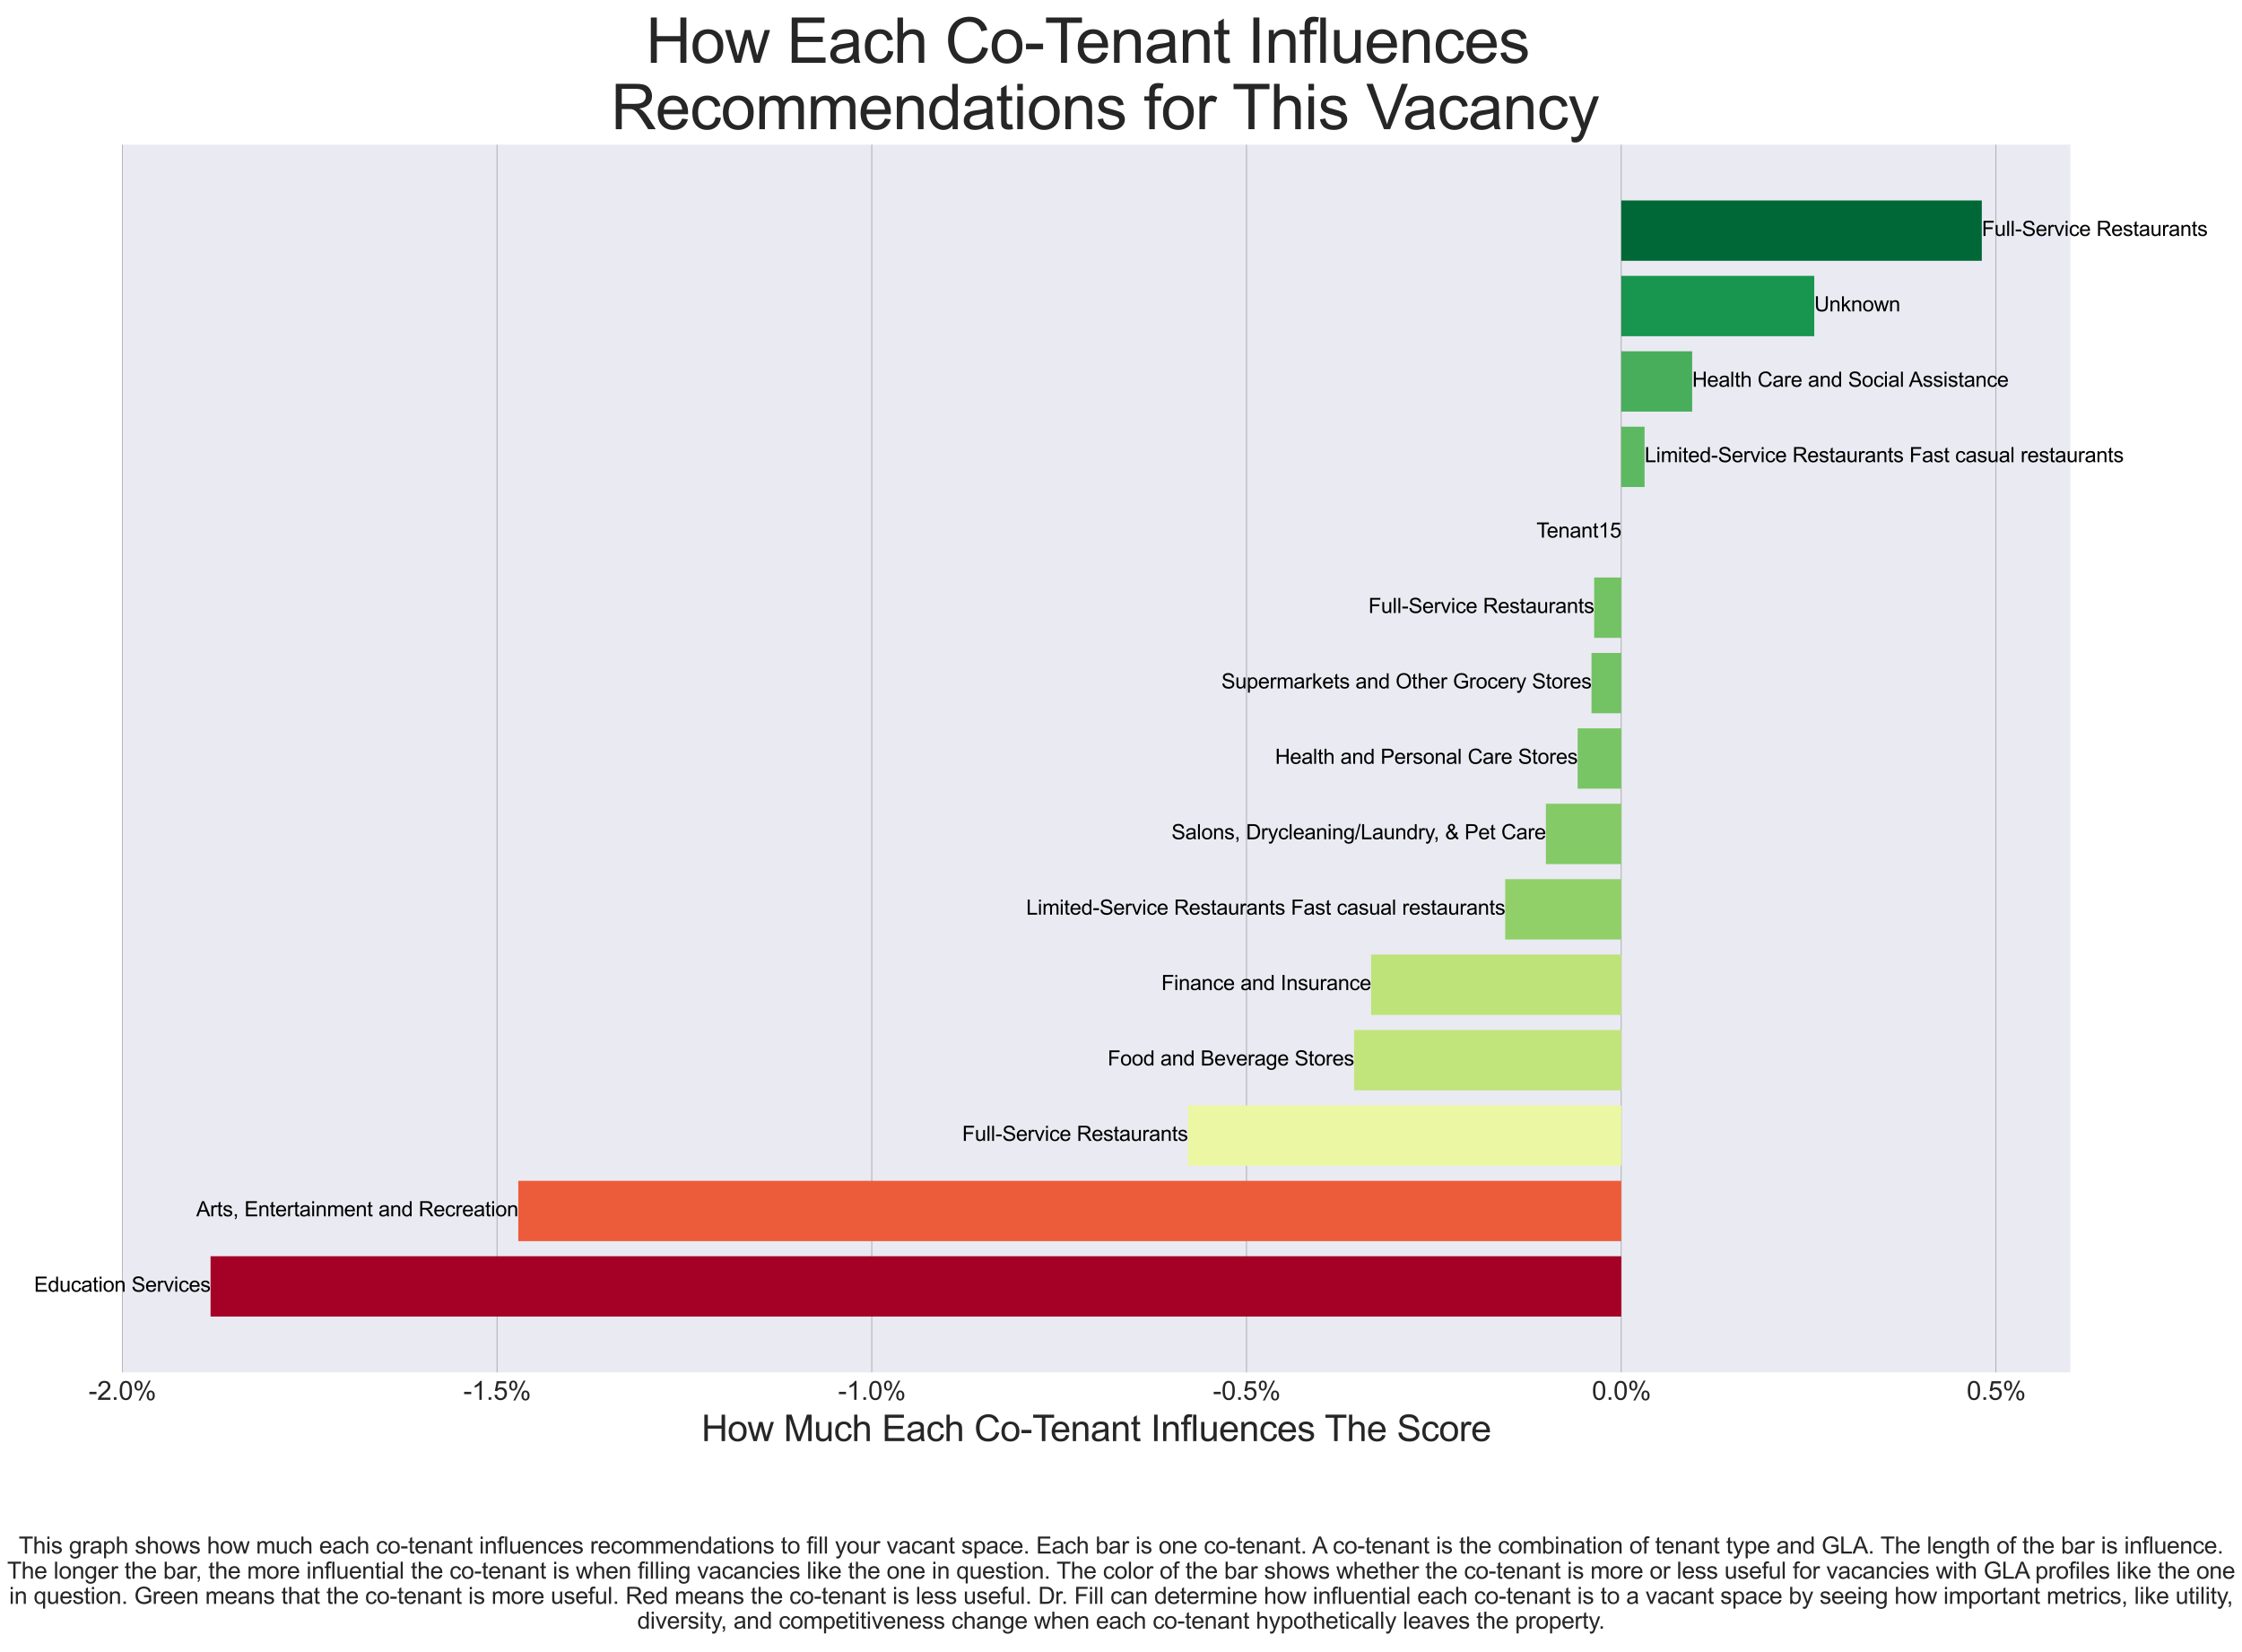 <?xml version="1.0" encoding="utf-8" standalone="no"?>
<!DOCTYPE svg PUBLIC "-//W3C//DTD SVG 1.1//EN"
  "http://www.w3.org/Graphics/SVG/1.1/DTD/svg11.dtd">
<svg xmlns:xlink="http://www.w3.org/1999/xlink" width="869.791pt" height="640.906pt" viewBox="0 0 869.791 640.906" xmlns="http://www.w3.org/2000/svg" version="1.1">
 <defs>
  <style type="text/css">*{stroke-linejoin: round; stroke-linecap: butt}</style>
 </defs>
 <g id="figure_1">
  <g id="patch_1">
   <path d="M 0 640.906 
L 869.791 640.906 
L 869.791 0 
L 0 0 
z
" style="fill: #ffffff"/>
  </g>
  <g id="axes_1">
   <g id="patch_2">
    <path d="M 47.331 532.383 
L 803.2 532.383 
L 803.2 56.114 
L 47.331 56.114 
z
" style="fill: #eaeaf2"/>
   </g>
   <g id="matplotlib.axis_1">
    <g id="xtick_1">
     <g id="line2d_1">
      <path d="M 47.403 532.383 
L 47.403 56.114 
" clip-path="url(#p93abeb715e)" style="fill: none; stroke: #808080; stroke-width: 0.2; stroke-linecap: round"/>
     </g>
     <g id="line2d_2"/>
     <g id="text_1">
      <!-- -2.0% -->
      <g style="fill: #262626" transform="translate(34.342 543.041) scale(0.1 -0.1)">
       <defs>
        <path id="ArialMT-2d" d="M 203 1375 
L 203 1941 
L 1931 1941 
L 1931 1375 
L 203 1375 
z
" transform="scale(0.016)"/>
        <path id="ArialMT-32" d="M 3222 541 
L 3222 0 
L 194 0 
Q 188 203 259 391 
Q 375 700 629 1000 
Q 884 1300 1366 1694 
Q 2113 2306 2375 2664 
Q 2638 3022 2638 3341 
Q 2638 3675 2398 3904 
Q 2159 4134 1775 4134 
Q 1369 4134 1125 3890 
Q 881 3647 878 3216 
L 300 3275 
Q 359 3922 746 4261 
Q 1134 4600 1788 4600 
Q 2447 4600 2831 4234 
Q 3216 3869 3216 3328 
Q 3216 3053 3103 2787 
Q 2991 2522 2730 2228 
Q 2469 1934 1863 1422 
Q 1356 997 1212 845 
Q 1069 694 975 541 
L 3222 541 
z
" transform="scale(0.016)"/>
        <path id="ArialMT-2e" d="M 581 0 
L 581 641 
L 1222 641 
L 1222 0 
L 581 0 
z
" transform="scale(0.016)"/>
        <path id="ArialMT-30" d="M 266 2259 
Q 266 3072 433 3567 
Q 600 4063 929 4331 
Q 1259 4600 1759 4600 
Q 2128 4600 2406 4451 
Q 2684 4303 2865 4023 
Q 3047 3744 3150 3342 
Q 3253 2941 3253 2259 
Q 3253 1453 3087 958 
Q 2922 463 2592 192 
Q 2263 -78 1759 -78 
Q 1097 -78 719 397 
Q 266 969 266 2259 
z
M 844 2259 
Q 844 1131 1108 757 
Q 1372 384 1759 384 
Q 2147 384 2411 759 
Q 2675 1134 2675 2259 
Q 2675 3391 2411 3762 
Q 2147 4134 1753 4134 
Q 1366 4134 1134 3806 
Q 844 3388 844 2259 
z
" transform="scale(0.016)"/>
        <path id="ArialMT-25" d="M 372 3481 
Q 372 3972 619 4315 
Q 866 4659 1334 4659 
Q 1766 4659 2048 4351 
Q 2331 4044 2331 3447 
Q 2331 2866 2045 2552 
Q 1759 2238 1341 2238 
Q 925 2238 648 2547 
Q 372 2856 372 3481 
z
M 1350 4272 
Q 1141 4272 1002 4090 
Q 863 3909 863 3425 
Q 863 2984 1003 2804 
Q 1144 2625 1350 2625 
Q 1563 2625 1702 2806 
Q 1841 2988 1841 3469 
Q 1841 3913 1700 4092 
Q 1559 4272 1350 4272 
z
M 1353 -169 
L 3859 4659 
L 4316 4659 
L 1819 -169 
L 1353 -169 
z
M 3334 1075 
Q 3334 1569 3581 1911 
Q 3828 2253 4300 2253 
Q 4731 2253 5014 1945 
Q 5297 1638 5297 1041 
Q 5297 459 5011 145 
Q 4725 -169 4303 -169 
Q 3888 -169 3611 142 
Q 3334 453 3334 1075 
z
M 4316 1866 
Q 4103 1866 3964 1684 
Q 3825 1503 3825 1019 
Q 3825 581 3965 400 
Q 4106 219 4313 219 
Q 4528 219 4667 400 
Q 4806 581 4806 1063 
Q 4806 1506 4665 1686 
Q 4525 1866 4316 1866 
z
" transform="scale(0.016)"/>
       </defs>
       <use xlink:href="#ArialMT-2d"/>
       <use xlink:href="#ArialMT-32" x="33.301"/>
       <use xlink:href="#ArialMT-2e" x="88.916"/>
       <use xlink:href="#ArialMT-30" x="116.699"/>
       <use xlink:href="#ArialMT-25" x="172.314"/>
      </g>
     </g>
    </g>
    <g id="xtick_2">
     <g id="line2d_3">
      <path d="M 192.798 532.383 
L 192.798 56.114 
" clip-path="url(#p93abeb715e)" style="fill: none; stroke: #808080; stroke-width: 0.2; stroke-linecap: round"/>
     </g>
     <g id="line2d_4"/>
     <g id="text_2">
      <!-- -1.5% -->
      <g style="fill: #262626" transform="translate(179.737 543.041) scale(0.1 -0.1)">
       <defs>
        <path id="ArialMT-31" d="M 2384 0 
L 1822 0 
L 1822 3584 
Q 1619 3391 1289 3197 
Q 959 3003 697 2906 
L 697 3450 
Q 1169 3672 1522 3987 
Q 1875 4303 2022 4600 
L 2384 4600 
L 2384 0 
z
" transform="scale(0.016)"/>
        <path id="ArialMT-35" d="M 266 1200 
L 856 1250 
Q 922 819 1161 601 
Q 1400 384 1738 384 
Q 2144 384 2425 690 
Q 2706 997 2706 1503 
Q 2706 1984 2436 2262 
Q 2166 2541 1728 2541 
Q 1456 2541 1237 2417 
Q 1019 2294 894 2097 
L 366 2166 
L 809 4519 
L 3088 4519 
L 3088 3981 
L 1259 3981 
L 1013 2750 
Q 1425 3038 1878 3038 
Q 2478 3038 2890 2622 
Q 3303 2206 3303 1553 
Q 3303 931 2941 478 
Q 2500 -78 1738 -78 
Q 1113 -78 717 272 
Q 322 622 266 1200 
z
" transform="scale(0.016)"/>
       </defs>
       <use xlink:href="#ArialMT-2d"/>
       <use xlink:href="#ArialMT-31" x="33.301"/>
       <use xlink:href="#ArialMT-2e" x="88.916"/>
       <use xlink:href="#ArialMT-35" x="116.699"/>
       <use xlink:href="#ArialMT-25" x="172.314"/>
      </g>
     </g>
    </g>
    <g id="xtick_3">
     <g id="line2d_5">
      <path d="M 338.192 532.383 
L 338.192 56.114 
" clip-path="url(#p93abeb715e)" style="fill: none; stroke: #808080; stroke-width: 0.2; stroke-linecap: round"/>
     </g>
     <g id="line2d_6"/>
     <g id="text_3">
      <!-- -1.0% -->
      <g style="fill: #262626" transform="translate(325.132 543.041) scale(0.1 -0.1)">
       <use xlink:href="#ArialMT-2d"/>
       <use xlink:href="#ArialMT-31" x="33.301"/>
       <use xlink:href="#ArialMT-2e" x="88.916"/>
       <use xlink:href="#ArialMT-30" x="116.699"/>
       <use xlink:href="#ArialMT-25" x="172.314"/>
      </g>
     </g>
    </g>
    <g id="xtick_4">
     <g id="line2d_7">
      <path d="M 483.587 532.383 
L 483.587 56.114 
" clip-path="url(#p93abeb715e)" style="fill: none; stroke: #808080; stroke-width: 0.2; stroke-linecap: round"/>
     </g>
     <g id="line2d_8"/>
     <g id="text_4">
      <!-- -0.5% -->
      <g style="fill: #262626" transform="translate(470.526 543.041) scale(0.1 -0.1)">
       <use xlink:href="#ArialMT-2d"/>
       <use xlink:href="#ArialMT-30" x="33.301"/>
       <use xlink:href="#ArialMT-2e" x="88.916"/>
       <use xlink:href="#ArialMT-35" x="116.699"/>
       <use xlink:href="#ArialMT-25" x="172.314"/>
      </g>
     </g>
    </g>
    <g id="xtick_5">
     <g id="line2d_9">
      <path d="M 628.982 532.383 
L 628.982 56.114 
" clip-path="url(#p93abeb715e)" style="fill: none; stroke: #808080; stroke-width: 0.2; stroke-linecap: round"/>
     </g>
     <g id="line2d_10"/>
     <g id="text_5">
      <!-- 0.0% -->
      <g style="fill: #262626" transform="translate(617.586 543.041) scale(0.1 -0.1)">
       <use xlink:href="#ArialMT-30"/>
       <use xlink:href="#ArialMT-2e" x="55.615"/>
       <use xlink:href="#ArialMT-30" x="83.398"/>
       <use xlink:href="#ArialMT-25" x="139.014"/>
      </g>
     </g>
    </g>
    <g id="xtick_6">
     <g id="line2d_11">
      <path d="M 774.377 532.383 
L 774.377 56.114 
" clip-path="url(#p93abeb715e)" style="fill: none; stroke: #808080; stroke-width: 0.2; stroke-linecap: round"/>
     </g>
     <g id="line2d_12"/>
     <g id="text_6">
      <!-- 0.5% -->
      <g style="fill: #262626" transform="translate(762.981 543.041) scale(0.1 -0.1)">
       <use xlink:href="#ArialMT-30"/>
       <use xlink:href="#ArialMT-2e" x="55.615"/>
       <use xlink:href="#ArialMT-35" x="83.398"/>
       <use xlink:href="#ArialMT-25" x="139.014"/>
      </g>
     </g>
    </g>
    <g id="text_7">
     <!-- How Much Each Co-Tenant Influences The Score -->
     <g style="fill: #262626" transform="translate(272.101 559.049) scale(0.14 -0.14)">
      <defs>
       <path id="ArialMT-48" d="M 513 0 
L 513 4581 
L 1119 4581 
L 1119 2700 
L 3500 2700 
L 3500 4581 
L 4106 4581 
L 4106 0 
L 3500 0 
L 3500 2159 
L 1119 2159 
L 1119 0 
L 513 0 
z
" transform="scale(0.016)"/>
       <path id="ArialMT-6f" d="M 213 1659 
Q 213 2581 725 3025 
Q 1153 3394 1769 3394 
Q 2453 3394 2887 2945 
Q 3322 2497 3322 1706 
Q 3322 1066 3130 698 
Q 2938 331 2570 128 
Q 2203 -75 1769 -75 
Q 1072 -75 642 372 
Q 213 819 213 1659 
z
M 791 1659 
Q 791 1022 1069 705 
Q 1347 388 1769 388 
Q 2188 388 2466 706 
Q 2744 1025 2744 1678 
Q 2744 2294 2464 2611 
Q 2184 2928 1769 2928 
Q 1347 2928 1069 2612 
Q 791 2297 791 1659 
z
" transform="scale(0.016)"/>
       <path id="ArialMT-77" d="M 1034 0 
L 19 3319 
L 600 3319 
L 1128 1403 
L 1325 691 
Q 1338 744 1497 1375 
L 2025 3319 
L 2603 3319 
L 3100 1394 
L 3266 759 
L 3456 1400 
L 4025 3319 
L 4572 3319 
L 3534 0 
L 2950 0 
L 2422 1988 
L 2294 2553 
L 1622 0 
L 1034 0 
z
" transform="scale(0.016)"/>
       <path id="ArialMT-20" transform="scale(0.016)"/>
       <path id="ArialMT-4d" d="M 475 0 
L 475 4581 
L 1388 4581 
L 2472 1338 
Q 2622 884 2691 659 
Q 2769 909 2934 1394 
L 4031 4581 
L 4847 4581 
L 4847 0 
L 4263 0 
L 4263 3834 
L 2931 0 
L 2384 0 
L 1059 3900 
L 1059 0 
L 475 0 
z
" transform="scale(0.016)"/>
       <path id="ArialMT-75" d="M 2597 0 
L 2597 488 
Q 2209 -75 1544 -75 
Q 1250 -75 995 37 
Q 741 150 617 320 
Q 494 491 444 738 
Q 409 903 409 1263 
L 409 3319 
L 972 3319 
L 972 1478 
Q 972 1038 1006 884 
Q 1059 663 1231 536 
Q 1403 409 1656 409 
Q 1909 409 2131 539 
Q 2353 669 2445 892 
Q 2538 1116 2538 1541 
L 2538 3319 
L 3100 3319 
L 3100 0 
L 2597 0 
z
" transform="scale(0.016)"/>
       <path id="ArialMT-63" d="M 2588 1216 
L 3141 1144 
Q 3050 572 2676 248 
Q 2303 -75 1759 -75 
Q 1078 -75 664 370 
Q 250 816 250 1647 
Q 250 2184 428 2587 
Q 606 2991 970 3192 
Q 1334 3394 1763 3394 
Q 2303 3394 2647 3120 
Q 2991 2847 3088 2344 
L 2541 2259 
Q 2463 2594 2264 2762 
Q 2066 2931 1784 2931 
Q 1359 2931 1093 2626 
Q 828 2322 828 1663 
Q 828 994 1084 691 
Q 1341 388 1753 388 
Q 2084 388 2306 591 
Q 2528 794 2588 1216 
z
" transform="scale(0.016)"/>
       <path id="ArialMT-68" d="M 422 0 
L 422 4581 
L 984 4581 
L 984 2938 
Q 1378 3394 1978 3394 
Q 2347 3394 2619 3248 
Q 2891 3103 3008 2847 
Q 3125 2591 3125 2103 
L 3125 0 
L 2563 0 
L 2563 2103 
Q 2563 2525 2380 2717 
Q 2197 2909 1863 2909 
Q 1613 2909 1392 2779 
Q 1172 2650 1078 2428 
Q 984 2206 984 1816 
L 984 0 
L 422 0 
z
" transform="scale(0.016)"/>
       <path id="ArialMT-45" d="M 506 0 
L 506 4581 
L 3819 4581 
L 3819 4041 
L 1113 4041 
L 1113 2638 
L 3647 2638 
L 3647 2100 
L 1113 2100 
L 1113 541 
L 3925 541 
L 3925 0 
L 506 0 
z
" transform="scale(0.016)"/>
       <path id="ArialMT-61" d="M 2588 409 
Q 2275 144 1986 34 
Q 1697 -75 1366 -75 
Q 819 -75 525 192 
Q 231 459 231 875 
Q 231 1119 342 1320 
Q 453 1522 633 1644 
Q 813 1766 1038 1828 
Q 1203 1872 1538 1913 
Q 2219 1994 2541 2106 
Q 2544 2222 2544 2253 
Q 2544 2597 2384 2738 
Q 2169 2928 1744 2928 
Q 1347 2928 1158 2789 
Q 969 2650 878 2297 
L 328 2372 
Q 403 2725 575 2942 
Q 747 3159 1072 3276 
Q 1397 3394 1825 3394 
Q 2250 3394 2515 3294 
Q 2781 3194 2906 3042 
Q 3031 2891 3081 2659 
Q 3109 2516 3109 2141 
L 3109 1391 
Q 3109 606 3145 398 
Q 3181 191 3288 0 
L 2700 0 
Q 2613 175 2588 409 
z
M 2541 1666 
Q 2234 1541 1622 1453 
Q 1275 1403 1131 1340 
Q 988 1278 909 1158 
Q 831 1038 831 891 
Q 831 666 1001 516 
Q 1172 366 1500 366 
Q 1825 366 2078 508 
Q 2331 650 2450 897 
Q 2541 1088 2541 1459 
L 2541 1666 
z
" transform="scale(0.016)"/>
       <path id="ArialMT-43" d="M 3763 1606 
L 4369 1453 
Q 4178 706 3683 314 
Q 3188 -78 2472 -78 
Q 1731 -78 1267 223 
Q 803 525 561 1097 
Q 319 1669 319 2325 
Q 319 3041 592 3573 
Q 866 4106 1370 4382 
Q 1875 4659 2481 4659 
Q 3169 4659 3637 4309 
Q 4106 3959 4291 3325 
L 3694 3184 
Q 3534 3684 3231 3912 
Q 2928 4141 2469 4141 
Q 1941 4141 1586 3887 
Q 1231 3634 1087 3207 
Q 944 2781 944 2328 
Q 944 1744 1114 1308 
Q 1284 872 1643 656 
Q 2003 441 2422 441 
Q 2931 441 3284 734 
Q 3638 1028 3763 1606 
z
" transform="scale(0.016)"/>
       <path id="ArialMT-54" d="M 1659 0 
L 1659 4041 
L 150 4041 
L 150 4581 
L 3781 4581 
L 3781 4041 
L 2266 4041 
L 2266 0 
L 1659 0 
z
" transform="scale(0.016)"/>
       <path id="ArialMT-65" d="M 2694 1069 
L 3275 997 
Q 3138 488 2766 206 
Q 2394 -75 1816 -75 
Q 1088 -75 661 373 
Q 234 822 234 1631 
Q 234 2469 665 2931 
Q 1097 3394 1784 3394 
Q 2450 3394 2872 2941 
Q 3294 2488 3294 1666 
Q 3294 1616 3291 1516 
L 816 1516 
Q 847 969 1125 678 
Q 1403 388 1819 388 
Q 2128 388 2347 550 
Q 2566 713 2694 1069 
z
M 847 1978 
L 2700 1978 
Q 2663 2397 2488 2606 
Q 2219 2931 1791 2931 
Q 1403 2931 1139 2672 
Q 875 2413 847 1978 
z
" transform="scale(0.016)"/>
       <path id="ArialMT-6e" d="M 422 0 
L 422 3319 
L 928 3319 
L 928 2847 
Q 1294 3394 1984 3394 
Q 2284 3394 2536 3286 
Q 2788 3178 2913 3003 
Q 3038 2828 3088 2588 
Q 3119 2431 3119 2041 
L 3119 0 
L 2556 0 
L 2556 2019 
Q 2556 2363 2490 2533 
Q 2425 2703 2258 2804 
Q 2091 2906 1866 2906 
Q 1506 2906 1245 2678 
Q 984 2450 984 1813 
L 984 0 
L 422 0 
z
" transform="scale(0.016)"/>
       <path id="ArialMT-74" d="M 1650 503 
L 1731 6 
Q 1494 -44 1306 -44 
Q 1000 -44 831 53 
Q 663 150 594 308 
Q 525 466 525 972 
L 525 2881 
L 113 2881 
L 113 3319 
L 525 3319 
L 525 4141 
L 1084 4478 
L 1084 3319 
L 1650 3319 
L 1650 2881 
L 1084 2881 
L 1084 941 
Q 1084 700 1114 631 
Q 1144 563 1211 522 
Q 1278 481 1403 481 
Q 1497 481 1650 503 
z
" transform="scale(0.016)"/>
       <path id="ArialMT-49" d="M 597 0 
L 597 4581 
L 1203 4581 
L 1203 0 
L 597 0 
z
" transform="scale(0.016)"/>
       <path id="ArialMT-66" d="M 556 0 
L 556 2881 
L 59 2881 
L 59 3319 
L 556 3319 
L 556 3672 
Q 556 4006 616 4169 
Q 697 4388 901 4523 
Q 1106 4659 1475 4659 
Q 1713 4659 2000 4603 
L 1916 4113 
Q 1741 4144 1584 4144 
Q 1328 4144 1222 4034 
Q 1116 3925 1116 3625 
L 1116 3319 
L 1763 3319 
L 1763 2881 
L 1116 2881 
L 1116 0 
L 556 0 
z
" transform="scale(0.016)"/>
       <path id="ArialMT-6c" d="M 409 0 
L 409 4581 
L 972 4581 
L 972 0 
L 409 0 
z
" transform="scale(0.016)"/>
       <path id="ArialMT-73" d="M 197 991 
L 753 1078 
Q 800 744 1014 566 
Q 1228 388 1613 388 
Q 2000 388 2187 545 
Q 2375 703 2375 916 
Q 2375 1106 2209 1216 
Q 2094 1291 1634 1406 
Q 1016 1563 777 1677 
Q 538 1791 414 1992 
Q 291 2194 291 2438 
Q 291 2659 392 2848 
Q 494 3038 669 3163 
Q 800 3259 1026 3326 
Q 1253 3394 1513 3394 
Q 1903 3394 2198 3281 
Q 2494 3169 2634 2976 
Q 2775 2784 2828 2463 
L 2278 2388 
Q 2241 2644 2061 2787 
Q 1881 2931 1553 2931 
Q 1166 2931 1000 2803 
Q 834 2675 834 2503 
Q 834 2394 903 2306 
Q 972 2216 1119 2156 
Q 1203 2125 1616 2013 
Q 2213 1853 2448 1751 
Q 2684 1650 2818 1456 
Q 2953 1263 2953 975 
Q 2953 694 2789 445 
Q 2625 197 2315 61 
Q 2006 -75 1616 -75 
Q 969 -75 630 194 
Q 291 463 197 991 
z
" transform="scale(0.016)"/>
       <path id="ArialMT-53" d="M 288 1472 
L 859 1522 
Q 900 1178 1048 958 
Q 1197 738 1509 602 
Q 1822 466 2213 466 
Q 2559 466 2825 569 
Q 3091 672 3220 851 
Q 3350 1031 3350 1244 
Q 3350 1459 3225 1620 
Q 3100 1781 2813 1891 
Q 2628 1963 1997 2114 
Q 1366 2266 1113 2400 
Q 784 2572 623 2826 
Q 463 3081 463 3397 
Q 463 3744 659 4045 
Q 856 4347 1234 4503 
Q 1613 4659 2075 4659 
Q 2584 4659 2973 4495 
Q 3363 4331 3572 4012 
Q 3781 3694 3797 3291 
L 3216 3247 
Q 3169 3681 2898 3903 
Q 2628 4125 2100 4125 
Q 1550 4125 1298 3923 
Q 1047 3722 1047 3438 
Q 1047 3191 1225 3031 
Q 1400 2872 2139 2705 
Q 2878 2538 3153 2413 
Q 3553 2228 3743 1945 
Q 3934 1663 3934 1294 
Q 3934 928 3725 604 
Q 3516 281 3123 101 
Q 2731 -78 2241 -78 
Q 1619 -78 1198 103 
Q 778 284 539 648 
Q 300 1013 288 1472 
z
" transform="scale(0.016)"/>
       <path id="ArialMT-72" d="M 416 0 
L 416 3319 
L 922 3319 
L 922 2816 
Q 1116 3169 1280 3281 
Q 1444 3394 1641 3394 
Q 1925 3394 2219 3213 
L 2025 2691 
Q 1819 2813 1613 2813 
Q 1428 2813 1281 2702 
Q 1134 2591 1072 2394 
Q 978 2094 978 1738 
L 978 0 
L 416 0 
z
" transform="scale(0.016)"/>
      </defs>
      <use xlink:href="#ArialMT-48"/>
      <use xlink:href="#ArialMT-6f" x="72.217"/>
      <use xlink:href="#ArialMT-77" x="127.832"/>
      <use xlink:href="#ArialMT-20" x="200.049"/>
      <use xlink:href="#ArialMT-4d" x="227.832"/>
      <use xlink:href="#ArialMT-75" x="311.133"/>
      <use xlink:href="#ArialMT-63" x="366.748"/>
      <use xlink:href="#ArialMT-68" x="416.748"/>
      <use xlink:href="#ArialMT-20" x="472.363"/>
      <use xlink:href="#ArialMT-45" x="500.146"/>
      <use xlink:href="#ArialMT-61" x="566.846"/>
      <use xlink:href="#ArialMT-63" x="622.461"/>
      <use xlink:href="#ArialMT-68" x="672.461"/>
      <use xlink:href="#ArialMT-20" x="728.076"/>
      <use xlink:href="#ArialMT-43" x="755.859"/>
      <use xlink:href="#ArialMT-6f" x="828.076"/>
      <use xlink:href="#ArialMT-2d" x="883.691"/>
      <use xlink:href="#ArialMT-54" x="916.992"/>
      <use xlink:href="#ArialMT-65" x="966.951"/>
      <use xlink:href="#ArialMT-6e" x="1022.566"/>
      <use xlink:href="#ArialMT-61" x="1078.182"/>
      <use xlink:href="#ArialMT-6e" x="1133.797"/>
      <use xlink:href="#ArialMT-74" x="1189.412"/>
      <use xlink:href="#ArialMT-20" x="1217.195"/>
      <use xlink:href="#ArialMT-49" x="1244.979"/>
      <use xlink:href="#ArialMT-6e" x="1272.762"/>
      <use xlink:href="#ArialMT-66" x="1328.377"/>
      <use xlink:href="#ArialMT-6c" x="1356.16"/>
      <use xlink:href="#ArialMT-75" x="1378.377"/>
      <use xlink:href="#ArialMT-65" x="1433.992"/>
      <use xlink:href="#ArialMT-6e" x="1489.607"/>
      <use xlink:href="#ArialMT-63" x="1545.223"/>
      <use xlink:href="#ArialMT-65" x="1595.223"/>
      <use xlink:href="#ArialMT-73" x="1650.838"/>
      <use xlink:href="#ArialMT-20" x="1700.838"/>
      <use xlink:href="#ArialMT-54" x="1726.871"/>
      <use xlink:href="#ArialMT-68" x="1787.955"/>
      <use xlink:href="#ArialMT-65" x="1843.57"/>
      <use xlink:href="#ArialMT-20" x="1899.186"/>
      <use xlink:href="#ArialMT-53" x="1926.969"/>
      <use xlink:href="#ArialMT-63" x="1993.668"/>
      <use xlink:href="#ArialMT-6f" x="2043.668"/>
      <use xlink:href="#ArialMT-72" x="2099.283"/>
      <use xlink:href="#ArialMT-65" x="2132.584"/>
     </g>
    </g>
   </g>
   <g id="matplotlib.axis_2"/>
   <g id="patch_3">
    <path d="M 628.982 77.763 
L 768.842 77.763 
L 768.842 101.167 
L 628.982 101.167 
z
" clip-path="url(#p93abeb715e)" style="fill: #006837"/>
   </g>
   <g id="patch_4">
    <path d="M 628.982 107.018 
L 703.849 107.018 
L 703.849 130.422 
L 628.982 130.422 
z
" clip-path="url(#p93abeb715e)" style="fill: #18954f"/>
   </g>
   <g id="patch_5">
    <path d="M 628.982 136.273 
L 656.482 136.273 
L 656.482 159.676 
L 628.982 159.676 
z
" clip-path="url(#p93abeb715e)" style="fill: #48ae5c"/>
   </g>
   <g id="patch_6">
    <path d="M 628.982 165.527 
L 638.022 165.527 
L 638.022 188.931 
L 628.982 188.931 
z
" clip-path="url(#p93abeb715e)" style="fill: #5db961"/>
   </g>
   <g id="patch_7">
    <path d="M 628.982 194.782 
L 628.982 194.782 
L 628.982 218.186 
L 628.982 218.186 
z
" clip-path="url(#p93abeb715e)" style="fill: #69be63"/>
   </g>
   <g id="patch_8">
    <path d="M 628.982 224.037 
L 618.462 224.037 
L 618.462 247.441 
L 628.982 247.441 
z
" clip-path="url(#p93abeb715e)" style="fill: #73c264"/>
   </g>
   <g id="patch_9">
    <path d="M 628.982 253.292 
L 617.434 253.292 
L 617.434 276.696 
L 628.982 276.696 
z
" clip-path="url(#p93abeb715e)" style="fill: #73c264"/>
   </g>
   <g id="patch_10">
    <path d="M 628.982 282.547 
L 612.056 282.547 
L 612.056 305.951 
L 628.982 305.951 
z
" clip-path="url(#p93abeb715e)" style="fill: #78c565"/>
   </g>
   <g id="patch_11">
    <path d="M 628.982 311.802 
L 599.731 311.802 
L 599.731 335.206 
L 628.982 335.206 
z
" clip-path="url(#p93abeb715e)" style="fill: #84ca66"/>
   </g>
   <g id="patch_12">
    <path d="M 628.982 341.057 
L 583.949 341.057 
L 583.949 364.46 
L 628.982 364.46 
z
" clip-path="url(#p93abeb715e)" style="fill: #91d068"/>
   </g>
   <g id="patch_13">
    <path d="M 628.982 370.311 
L 531.93 370.311 
L 531.93 393.715 
L 628.982 393.715 
z
" clip-path="url(#p93abeb715e)" style="fill: #bde379"/>
   </g>
   <g id="patch_14">
    <path d="M 628.982 399.566 
L 525.329 399.566 
L 525.329 422.97 
L 628.982 422.97 
z
" clip-path="url(#p93abeb715e)" style="fill: #c1e57b"/>
   </g>
   <g id="patch_15">
    <path d="M 628.982 428.821 
L 460.85 428.821 
L 460.85 452.225 
L 628.982 452.225 
z
" clip-path="url(#p93abeb715e)" style="fill: #ebf7a3"/>
   </g>
   <g id="patch_16">
    <path d="M 628.982 458.076 
L 201.07 458.076 
L 201.07 481.48 
L 628.982 481.48 
z
" clip-path="url(#p93abeb715e)" style="fill: #ec5c3b"/>
   </g>
   <g id="patch_17">
    <path d="M 628.982 487.331 
L 81.689 487.331 
L 81.689 510.735 
L 628.982 510.735 
z
" clip-path="url(#p93abeb715e)" style="fill: #a50026"/>
   </g>
   <g id="patch_18">
    <path d="M 47.331 532.383 
L 803.2 532.383 
" style="fill: none"/>
   </g>
   <g id="text_8">
    <!-- Full-Service Restaurants -->
    <g transform="translate(768.842 91.533) scale(0.08 -0.08)">
     <defs>
      <path id="ArialMT-46" d="M 525 0 
L 525 4581 
L 3616 4581 
L 3616 4041 
L 1131 4041 
L 1131 2622 
L 3281 2622 
L 3281 2081 
L 1131 2081 
L 1131 0 
L 525 0 
z
" transform="scale(0.016)"/>
      <path id="ArialMT-76" d="M 1344 0 
L 81 3319 
L 675 3319 
L 1388 1331 
Q 1503 1009 1600 663 
Q 1675 925 1809 1294 
L 2547 3319 
L 3125 3319 
L 1869 0 
L 1344 0 
z
" transform="scale(0.016)"/>
      <path id="ArialMT-69" d="M 425 3934 
L 425 4581 
L 988 4581 
L 988 3934 
L 425 3934 
z
M 425 0 
L 425 3319 
L 988 3319 
L 988 0 
L 425 0 
z
" transform="scale(0.016)"/>
      <path id="ArialMT-52" d="M 503 0 
L 503 4581 
L 2534 4581 
Q 3147 4581 3465 4457 
Q 3784 4334 3975 4021 
Q 4166 3709 4166 3331 
Q 4166 2844 3850 2509 
Q 3534 2175 2875 2084 
Q 3116 1969 3241 1856 
Q 3506 1613 3744 1247 
L 4541 0 
L 3778 0 
L 3172 953 
Q 2906 1366 2734 1584 
Q 2563 1803 2427 1890 
Q 2291 1978 2150 2013 
Q 2047 2034 1813 2034 
L 1109 2034 
L 1109 0 
L 503 0 
z
M 1109 2559 
L 2413 2559 
Q 2828 2559 3062 2645 
Q 3297 2731 3419 2920 
Q 3541 3109 3541 3331 
Q 3541 3656 3305 3865 
Q 3069 4075 2559 4075 
L 1109 4075 
L 1109 2559 
z
" transform="scale(0.016)"/>
     </defs>
     <use xlink:href="#ArialMT-46"/>
     <use xlink:href="#ArialMT-75" x="61.084"/>
     <use xlink:href="#ArialMT-6c" x="116.699"/>
     <use xlink:href="#ArialMT-6c" x="138.916"/>
     <use xlink:href="#ArialMT-2d" x="161.133"/>
     <use xlink:href="#ArialMT-53" x="194.434"/>
     <use xlink:href="#ArialMT-65" x="261.133"/>
     <use xlink:href="#ArialMT-72" x="316.748"/>
     <use xlink:href="#ArialMT-76" x="350.049"/>
     <use xlink:href="#ArialMT-69" x="400.049"/>
     <use xlink:href="#ArialMT-63" x="422.266"/>
     <use xlink:href="#ArialMT-65" x="472.266"/>
     <use xlink:href="#ArialMT-20" x="527.881"/>
     <use xlink:href="#ArialMT-52" x="555.664"/>
     <use xlink:href="#ArialMT-65" x="627.881"/>
     <use xlink:href="#ArialMT-73" x="683.496"/>
     <use xlink:href="#ArialMT-74" x="733.496"/>
     <use xlink:href="#ArialMT-61" x="761.279"/>
     <use xlink:href="#ArialMT-75" x="816.895"/>
     <use xlink:href="#ArialMT-72" x="872.51"/>
     <use xlink:href="#ArialMT-61" x="905.811"/>
     <use xlink:href="#ArialMT-6e" x="961.426"/>
     <use xlink:href="#ArialMT-74" x="1017.041"/>
     <use xlink:href="#ArialMT-73" x="1044.824"/>
    </g>
   </g>
   <g id="text_9">
    <!-- Unknown -->
    <g transform="translate(703.849 120.788) scale(0.08 -0.08)">
     <defs>
      <path id="ArialMT-55" d="M 3500 4581 
L 4106 4581 
L 4106 1934 
Q 4106 1244 3950 837 
Q 3794 431 3386 176 
Q 2978 -78 2316 -78 
Q 1672 -78 1262 144 
Q 853 366 678 786 
Q 503 1206 503 1934 
L 503 4581 
L 1109 4581 
L 1109 1938 
Q 1109 1341 1220 1058 
Q 1331 775 1601 622 
Q 1872 469 2263 469 
Q 2931 469 3215 772 
Q 3500 1075 3500 1938 
L 3500 4581 
z
" transform="scale(0.016)"/>
      <path id="ArialMT-6b" d="M 425 0 
L 425 4581 
L 988 4581 
L 988 1969 
L 2319 3319 
L 3047 3319 
L 1778 2088 
L 3175 0 
L 2481 0 
L 1384 1697 
L 988 1316 
L 988 0 
L 425 0 
z
" transform="scale(0.016)"/>
     </defs>
     <use xlink:href="#ArialMT-55"/>
     <use xlink:href="#ArialMT-6e" x="72.217"/>
     <use xlink:href="#ArialMT-6b" x="127.832"/>
     <use xlink:href="#ArialMT-6e" x="177.832"/>
     <use xlink:href="#ArialMT-6f" x="233.447"/>
     <use xlink:href="#ArialMT-77" x="289.062"/>
     <use xlink:href="#ArialMT-6e" x="361.279"/>
    </g>
   </g>
   <g id="text_10">
    <!-- Health Care and Social Assistance -->
    <g transform="translate(656.482 150.043) scale(0.08 -0.08)">
     <defs>
      <path id="ArialMT-64" d="M 2575 0 
L 2575 419 
Q 2259 -75 1647 -75 
Q 1250 -75 917 144 
Q 584 363 401 755 
Q 219 1147 219 1656 
Q 219 2153 384 2558 
Q 550 2963 881 3178 
Q 1213 3394 1622 3394 
Q 1922 3394 2156 3267 
Q 2391 3141 2538 2938 
L 2538 4581 
L 3097 4581 
L 3097 0 
L 2575 0 
z
M 797 1656 
Q 797 1019 1065 703 
Q 1334 388 1700 388 
Q 2069 388 2326 689 
Q 2584 991 2584 1609 
Q 2584 2291 2321 2609 
Q 2059 2928 1675 2928 
Q 1300 2928 1048 2622 
Q 797 2316 797 1656 
z
" transform="scale(0.016)"/>
      <path id="ArialMT-41" d="M -9 0 
L 1750 4581 
L 2403 4581 
L 4278 0 
L 3588 0 
L 3053 1388 
L 1138 1388 
L 634 0 
L -9 0 
z
M 1313 1881 
L 2866 1881 
L 2388 3150 
Q 2169 3728 2063 4100 
Q 1975 3659 1816 3225 
L 1313 1881 
z
" transform="scale(0.016)"/>
     </defs>
     <use xlink:href="#ArialMT-48"/>
     <use xlink:href="#ArialMT-65" x="72.217"/>
     <use xlink:href="#ArialMT-61" x="127.832"/>
     <use xlink:href="#ArialMT-6c" x="183.447"/>
     <use xlink:href="#ArialMT-74" x="205.664"/>
     <use xlink:href="#ArialMT-68" x="233.447"/>
     <use xlink:href="#ArialMT-20" x="289.062"/>
     <use xlink:href="#ArialMT-43" x="316.846"/>
     <use xlink:href="#ArialMT-61" x="389.062"/>
     <use xlink:href="#ArialMT-72" x="444.678"/>
     <use xlink:href="#ArialMT-65" x="477.979"/>
     <use xlink:href="#ArialMT-20" x="533.594"/>
     <use xlink:href="#ArialMT-61" x="561.377"/>
     <use xlink:href="#ArialMT-6e" x="616.992"/>
     <use xlink:href="#ArialMT-64" x="672.607"/>
     <use xlink:href="#ArialMT-20" x="728.223"/>
     <use xlink:href="#ArialMT-53" x="756.006"/>
     <use xlink:href="#ArialMT-6f" x="822.705"/>
     <use xlink:href="#ArialMT-63" x="878.32"/>
     <use xlink:href="#ArialMT-69" x="928.32"/>
     <use xlink:href="#ArialMT-61" x="950.537"/>
     <use xlink:href="#ArialMT-6c" x="1006.152"/>
     <use xlink:href="#ArialMT-20" x="1028.369"/>
     <use xlink:href="#ArialMT-41" x="1050.652"/>
     <use xlink:href="#ArialMT-73" x="1117.352"/>
     <use xlink:href="#ArialMT-73" x="1167.352"/>
     <use xlink:href="#ArialMT-69" x="1217.352"/>
     <use xlink:href="#ArialMT-73" x="1239.568"/>
     <use xlink:href="#ArialMT-74" x="1289.568"/>
     <use xlink:href="#ArialMT-61" x="1317.352"/>
     <use xlink:href="#ArialMT-6e" x="1372.967"/>
     <use xlink:href="#ArialMT-63" x="1428.582"/>
     <use xlink:href="#ArialMT-65" x="1478.582"/>
    </g>
   </g>
   <g id="text_11">
    <!-- Limited-Service Restaurants Fast casual restaurants -->
    <g transform="translate(638.022 179.297) scale(0.08 -0.08)">
     <defs>
      <path id="ArialMT-4c" d="M 469 0 
L 469 4581 
L 1075 4581 
L 1075 541 
L 3331 541 
L 3331 0 
L 469 0 
z
" transform="scale(0.016)"/>
      <path id="ArialMT-6d" d="M 422 0 
L 422 3319 
L 925 3319 
L 925 2853 
Q 1081 3097 1340 3245 
Q 1600 3394 1931 3394 
Q 2300 3394 2536 3241 
Q 2772 3088 2869 2813 
Q 3263 3394 3894 3394 
Q 4388 3394 4653 3120 
Q 4919 2847 4919 2278 
L 4919 0 
L 4359 0 
L 4359 2091 
Q 4359 2428 4304 2576 
Q 4250 2725 4106 2815 
Q 3963 2906 3769 2906 
Q 3419 2906 3187 2673 
Q 2956 2441 2956 1928 
L 2956 0 
L 2394 0 
L 2394 2156 
Q 2394 2531 2256 2718 
Q 2119 2906 1806 2906 
Q 1569 2906 1367 2781 
Q 1166 2656 1075 2415 
Q 984 2175 984 1722 
L 984 0 
L 422 0 
z
" transform="scale(0.016)"/>
     </defs>
     <use xlink:href="#ArialMT-4c"/>
     <use xlink:href="#ArialMT-69" x="55.615"/>
     <use xlink:href="#ArialMT-6d" x="77.832"/>
     <use xlink:href="#ArialMT-69" x="161.133"/>
     <use xlink:href="#ArialMT-74" x="183.35"/>
     <use xlink:href="#ArialMT-65" x="211.133"/>
     <use xlink:href="#ArialMT-64" x="266.748"/>
     <use xlink:href="#ArialMT-2d" x="322.363"/>
     <use xlink:href="#ArialMT-53" x="355.664"/>
     <use xlink:href="#ArialMT-65" x="422.363"/>
     <use xlink:href="#ArialMT-72" x="477.979"/>
     <use xlink:href="#ArialMT-76" x="511.279"/>
     <use xlink:href="#ArialMT-69" x="561.279"/>
     <use xlink:href="#ArialMT-63" x="583.496"/>
     <use xlink:href="#ArialMT-65" x="633.496"/>
     <use xlink:href="#ArialMT-20" x="689.111"/>
     <use xlink:href="#ArialMT-52" x="716.895"/>
     <use xlink:href="#ArialMT-65" x="789.111"/>
     <use xlink:href="#ArialMT-73" x="844.727"/>
     <use xlink:href="#ArialMT-74" x="894.727"/>
     <use xlink:href="#ArialMT-61" x="922.51"/>
     <use xlink:href="#ArialMT-75" x="978.125"/>
     <use xlink:href="#ArialMT-72" x="1033.74"/>
     <use xlink:href="#ArialMT-61" x="1067.041"/>
     <use xlink:href="#ArialMT-6e" x="1122.656"/>
     <use xlink:href="#ArialMT-74" x="1178.271"/>
     <use xlink:href="#ArialMT-73" x="1206.055"/>
     <use xlink:href="#ArialMT-20" x="1256.055"/>
     <use xlink:href="#ArialMT-46" x="1283.838"/>
     <use xlink:href="#ArialMT-61" x="1344.922"/>
     <use xlink:href="#ArialMT-73" x="1400.537"/>
     <use xlink:href="#ArialMT-74" x="1450.537"/>
     <use xlink:href="#ArialMT-20" x="1478.32"/>
     <use xlink:href="#ArialMT-63" x="1506.104"/>
     <use xlink:href="#ArialMT-61" x="1556.104"/>
     <use xlink:href="#ArialMT-73" x="1611.719"/>
     <use xlink:href="#ArialMT-75" x="1661.719"/>
     <use xlink:href="#ArialMT-61" x="1717.334"/>
     <use xlink:href="#ArialMT-6c" x="1772.949"/>
     <use xlink:href="#ArialMT-20" x="1795.166"/>
     <use xlink:href="#ArialMT-72" x="1822.949"/>
     <use xlink:href="#ArialMT-65" x="1856.25"/>
     <use xlink:href="#ArialMT-73" x="1911.865"/>
     <use xlink:href="#ArialMT-74" x="1961.865"/>
     <use xlink:href="#ArialMT-61" x="1989.648"/>
     <use xlink:href="#ArialMT-75" x="2045.264"/>
     <use xlink:href="#ArialMT-72" x="2100.879"/>
     <use xlink:href="#ArialMT-61" x="2134.18"/>
     <use xlink:href="#ArialMT-6e" x="2189.795"/>
     <use xlink:href="#ArialMT-74" x="2245.41"/>
     <use xlink:href="#ArialMT-73" x="2273.193"/>
    </g>
   </g>
   <g id="text_12">
    <!-- Tenant15 -->
    <g transform="translate(596.071 208.552) scale(0.08 -0.08)">
     <use xlink:href="#ArialMT-54"/>
     <use xlink:href="#ArialMT-65" x="49.959"/>
     <use xlink:href="#ArialMT-6e" x="105.574"/>
     <use xlink:href="#ArialMT-61" x="161.189"/>
     <use xlink:href="#ArialMT-6e" x="216.805"/>
     <use xlink:href="#ArialMT-74" x="272.42"/>
     <use xlink:href="#ArialMT-31" x="300.203"/>
     <use xlink:href="#ArialMT-35" x="355.818"/>
    </g>
   </g>
   <g id="text_13">
    <!-- Full-Service Restaurants -->
    <g transform="translate(530.881 237.807) scale(0.08 -0.08)">
     <use xlink:href="#ArialMT-46"/>
     <use xlink:href="#ArialMT-75" x="61.084"/>
     <use xlink:href="#ArialMT-6c" x="116.699"/>
     <use xlink:href="#ArialMT-6c" x="138.916"/>
     <use xlink:href="#ArialMT-2d" x="161.133"/>
     <use xlink:href="#ArialMT-53" x="194.434"/>
     <use xlink:href="#ArialMT-65" x="261.133"/>
     <use xlink:href="#ArialMT-72" x="316.748"/>
     <use xlink:href="#ArialMT-76" x="350.049"/>
     <use xlink:href="#ArialMT-69" x="400.049"/>
     <use xlink:href="#ArialMT-63" x="422.266"/>
     <use xlink:href="#ArialMT-65" x="472.266"/>
     <use xlink:href="#ArialMT-20" x="527.881"/>
     <use xlink:href="#ArialMT-52" x="555.664"/>
     <use xlink:href="#ArialMT-65" x="627.881"/>
     <use xlink:href="#ArialMT-73" x="683.496"/>
     <use xlink:href="#ArialMT-74" x="733.496"/>
     <use xlink:href="#ArialMT-61" x="761.279"/>
     <use xlink:href="#ArialMT-75" x="816.895"/>
     <use xlink:href="#ArialMT-72" x="872.51"/>
     <use xlink:href="#ArialMT-61" x="905.811"/>
     <use xlink:href="#ArialMT-6e" x="961.426"/>
     <use xlink:href="#ArialMT-74" x="1017.041"/>
     <use xlink:href="#ArialMT-73" x="1044.824"/>
    </g>
   </g>
   <g id="text_14">
    <!-- Supermarkets and Other Grocery Stores -->
    <g transform="translate(473.831 267.066) scale(0.08 -0.08)">
     <defs>
      <path id="ArialMT-70" d="M 422 -1272 
L 422 3319 
L 934 3319 
L 934 2888 
Q 1116 3141 1344 3267 
Q 1572 3394 1897 3394 
Q 2322 3394 2647 3175 
Q 2972 2956 3137 2557 
Q 3303 2159 3303 1684 
Q 3303 1175 3120 767 
Q 2938 359 2589 142 
Q 2241 -75 1856 -75 
Q 1575 -75 1351 44 
Q 1128 163 984 344 
L 984 -1272 
L 422 -1272 
z
M 931 1641 
Q 931 1000 1190 694 
Q 1450 388 1819 388 
Q 2194 388 2461 705 
Q 2728 1022 2728 1688 
Q 2728 2322 2467 2637 
Q 2206 2953 1844 2953 
Q 1484 2953 1207 2617 
Q 931 2281 931 1641 
z
" transform="scale(0.016)"/>
      <path id="ArialMT-4f" d="M 309 2231 
Q 309 3372 921 4017 
Q 1534 4663 2503 4663 
Q 3138 4663 3647 4359 
Q 4156 4056 4423 3514 
Q 4691 2972 4691 2284 
Q 4691 1588 4409 1038 
Q 4128 488 3612 205 
Q 3097 -78 2500 -78 
Q 1853 -78 1343 234 
Q 834 547 571 1087 
Q 309 1628 309 2231 
z
M 934 2222 
Q 934 1394 1379 917 
Q 1825 441 2497 441 
Q 3181 441 3623 922 
Q 4066 1403 4066 2288 
Q 4066 2847 3877 3264 
Q 3688 3681 3323 3911 
Q 2959 4141 2506 4141 
Q 1863 4141 1398 3698 
Q 934 3256 934 2222 
z
" transform="scale(0.016)"/>
      <path id="ArialMT-47" d="M 2638 1797 
L 2638 2334 
L 4578 2338 
L 4578 638 
Q 4131 281 3656 101 
Q 3181 -78 2681 -78 
Q 2006 -78 1454 211 
Q 903 500 622 1047 
Q 341 1594 341 2269 
Q 341 2938 620 3517 
Q 900 4097 1425 4378 
Q 1950 4659 2634 4659 
Q 3131 4659 3532 4498 
Q 3934 4338 4162 4050 
Q 4391 3763 4509 3300 
L 3963 3150 
Q 3859 3500 3706 3700 
Q 3553 3900 3268 4020 
Q 2984 4141 2638 4141 
Q 2222 4141 1919 4014 
Q 1616 3888 1430 3681 
Q 1244 3475 1141 3228 
Q 966 2803 966 2306 
Q 966 1694 1177 1281 
Q 1388 869 1791 669 
Q 2194 469 2647 469 
Q 3041 469 3416 620 
Q 3791 772 3984 944 
L 3984 1797 
L 2638 1797 
z
" transform="scale(0.016)"/>
      <path id="ArialMT-79" d="M 397 -1278 
L 334 -750 
Q 519 -800 656 -800 
Q 844 -800 956 -737 
Q 1069 -675 1141 -563 
Q 1194 -478 1313 -144 
Q 1328 -97 1363 -6 
L 103 3319 
L 709 3319 
L 1400 1397 
Q 1534 1031 1641 628 
Q 1738 1016 1872 1384 
L 2581 3319 
L 3144 3319 
L 1881 -56 
Q 1678 -603 1566 -809 
Q 1416 -1088 1222 -1217 
Q 1028 -1347 759 -1347 
Q 597 -1347 397 -1278 
z
" transform="scale(0.016)"/>
     </defs>
     <use xlink:href="#ArialMT-53"/>
     <use xlink:href="#ArialMT-75" x="66.699"/>
     <use xlink:href="#ArialMT-70" x="122.314"/>
     <use xlink:href="#ArialMT-65" x="177.93"/>
     <use xlink:href="#ArialMT-72" x="233.545"/>
     <use xlink:href="#ArialMT-6d" x="266.846"/>
     <use xlink:href="#ArialMT-61" x="350.146"/>
     <use xlink:href="#ArialMT-72" x="405.762"/>
     <use xlink:href="#ArialMT-6b" x="439.062"/>
     <use xlink:href="#ArialMT-65" x="489.062"/>
     <use xlink:href="#ArialMT-74" x="544.678"/>
     <use xlink:href="#ArialMT-73" x="572.461"/>
     <use xlink:href="#ArialMT-20" x="622.461"/>
     <use xlink:href="#ArialMT-61" x="650.244"/>
     <use xlink:href="#ArialMT-6e" x="705.859"/>
     <use xlink:href="#ArialMT-64" x="761.475"/>
     <use xlink:href="#ArialMT-20" x="817.09"/>
     <use xlink:href="#ArialMT-4f" x="844.873"/>
     <use xlink:href="#ArialMT-74" x="922.656"/>
     <use xlink:href="#ArialMT-68" x="950.439"/>
     <use xlink:href="#ArialMT-65" x="1006.055"/>
     <use xlink:href="#ArialMT-72" x="1061.67"/>
     <use xlink:href="#ArialMT-20" x="1094.971"/>
     <use xlink:href="#ArialMT-47" x="1122.754"/>
     <use xlink:href="#ArialMT-72" x="1200.537"/>
     <use xlink:href="#ArialMT-6f" x="1233.838"/>
     <use xlink:href="#ArialMT-63" x="1289.453"/>
     <use xlink:href="#ArialMT-65" x="1339.453"/>
     <use xlink:href="#ArialMT-72" x="1395.068"/>
     <use xlink:href="#ArialMT-79" x="1428.369"/>
     <use xlink:href="#ArialMT-20" x="1478.369"/>
     <use xlink:href="#ArialMT-53" x="1506.152"/>
     <use xlink:href="#ArialMT-74" x="1572.852"/>
     <use xlink:href="#ArialMT-6f" x="1600.635"/>
     <use xlink:href="#ArialMT-72" x="1656.25"/>
     <use xlink:href="#ArialMT-65" x="1689.551"/>
     <use xlink:href="#ArialMT-73" x="1745.166"/>
    </g>
   </g>
   <g id="text_15">
    <!-- Health and Personal Care Stores -->
    <g transform="translate(494.665 296.317) scale(0.08 -0.08)">
     <defs>
      <path id="ArialMT-50" d="M 494 0 
L 494 4581 
L 2222 4581 
Q 2678 4581 2919 4538 
Q 3256 4481 3484 4323 
Q 3713 4166 3852 3881 
Q 3991 3597 3991 3256 
Q 3991 2672 3619 2267 
Q 3247 1863 2275 1863 
L 1100 1863 
L 1100 0 
L 494 0 
z
M 1100 2403 
L 2284 2403 
Q 2872 2403 3119 2622 
Q 3366 2841 3366 3238 
Q 3366 3525 3220 3729 
Q 3075 3934 2838 4000 
Q 2684 4041 2272 4041 
L 1100 4041 
L 1100 2403 
z
" transform="scale(0.016)"/>
     </defs>
     <use xlink:href="#ArialMT-48"/>
     <use xlink:href="#ArialMT-65" x="72.217"/>
     <use xlink:href="#ArialMT-61" x="127.832"/>
     <use xlink:href="#ArialMT-6c" x="183.447"/>
     <use xlink:href="#ArialMT-74" x="205.664"/>
     <use xlink:href="#ArialMT-68" x="233.447"/>
     <use xlink:href="#ArialMT-20" x="289.062"/>
     <use xlink:href="#ArialMT-61" x="316.846"/>
     <use xlink:href="#ArialMT-6e" x="372.461"/>
     <use xlink:href="#ArialMT-64" x="428.076"/>
     <use xlink:href="#ArialMT-20" x="483.691"/>
     <use xlink:href="#ArialMT-50" x="511.475"/>
     <use xlink:href="#ArialMT-65" x="578.174"/>
     <use xlink:href="#ArialMT-72" x="633.789"/>
     <use xlink:href="#ArialMT-73" x="667.09"/>
     <use xlink:href="#ArialMT-6f" x="717.09"/>
     <use xlink:href="#ArialMT-6e" x="772.705"/>
     <use xlink:href="#ArialMT-61" x="828.32"/>
     <use xlink:href="#ArialMT-6c" x="883.936"/>
     <use xlink:href="#ArialMT-20" x="906.152"/>
     <use xlink:href="#ArialMT-43" x="933.936"/>
     <use xlink:href="#ArialMT-61" x="1006.152"/>
     <use xlink:href="#ArialMT-72" x="1061.768"/>
     <use xlink:href="#ArialMT-65" x="1095.068"/>
     <use xlink:href="#ArialMT-20" x="1150.684"/>
     <use xlink:href="#ArialMT-53" x="1178.467"/>
     <use xlink:href="#ArialMT-74" x="1245.166"/>
     <use xlink:href="#ArialMT-6f" x="1272.949"/>
     <use xlink:href="#ArialMT-72" x="1328.564"/>
     <use xlink:href="#ArialMT-65" x="1361.865"/>
     <use xlink:href="#ArialMT-73" x="1417.48"/>
    </g>
   </g>
   <g id="text_16">
    <!-- Salons, Drycleaning/Laundry, &amp; Pet Care -->
    <g transform="translate(454.473 325.574) scale(0.08 -0.08)">
     <defs>
      <path id="ArialMT-2c" d="M 569 0 
L 569 641 
L 1209 641 
L 1209 0 
Q 1209 -353 1084 -570 
Q 959 -788 688 -906 
L 531 -666 
Q 709 -588 793 -436 
Q 878 -284 888 0 
L 569 0 
z
" transform="scale(0.016)"/>
      <path id="ArialMT-44" d="M 494 0 
L 494 4581 
L 2072 4581 
Q 2606 4581 2888 4516 
Q 3281 4425 3559 4188 
Q 3922 3881 4101 3404 
Q 4281 2928 4281 2316 
Q 4281 1794 4159 1391 
Q 4038 988 3847 723 
Q 3656 459 3429 307 
Q 3203 156 2883 78 
Q 2563 0 2147 0 
L 494 0 
z
M 1100 541 
L 2078 541 
Q 2531 541 2789 625 
Q 3047 709 3200 863 
Q 3416 1078 3536 1442 
Q 3656 1806 3656 2325 
Q 3656 3044 3420 3430 
Q 3184 3816 2847 3947 
Q 2603 4041 2063 4041 
L 1100 4041 
L 1100 541 
z
" transform="scale(0.016)"/>
      <path id="ArialMT-67" d="M 319 -275 
L 866 -356 
Q 900 -609 1056 -725 
Q 1266 -881 1628 -881 
Q 2019 -881 2231 -725 
Q 2444 -569 2519 -288 
Q 2563 -116 2559 434 
Q 2191 0 1641 0 
Q 956 0 581 494 
Q 206 988 206 1678 
Q 206 2153 378 2554 
Q 550 2956 876 3175 
Q 1203 3394 1644 3394 
Q 2231 3394 2613 2919 
L 2613 3319 
L 3131 3319 
L 3131 450 
Q 3131 -325 2973 -648 
Q 2816 -972 2473 -1159 
Q 2131 -1347 1631 -1347 
Q 1038 -1347 672 -1080 
Q 306 -813 319 -275 
z
M 784 1719 
Q 784 1066 1043 766 
Q 1303 466 1694 466 
Q 2081 466 2343 764 
Q 2606 1063 2606 1700 
Q 2606 2309 2336 2618 
Q 2066 2928 1684 2928 
Q 1309 2928 1046 2623 
Q 784 2319 784 1719 
z
" transform="scale(0.016)"/>
      <path id="ArialMT-2f" d="M 0 -78 
L 1328 4659 
L 1778 4659 
L 453 -78 
L 0 -78 
z
" transform="scale(0.016)"/>
      <path id="ArialMT-26" d="M 3041 541 
Q 2763 231 2434 76 
Q 2106 -78 1725 -78 
Q 1022 -78 609 397 
Q 275 784 275 1263 
Q 275 1688 548 2030 
Q 822 2372 1366 2631 
Q 1056 2988 953 3209 
Q 850 3431 850 3638 
Q 850 4050 1173 4354 
Q 1497 4659 1988 4659 
Q 2456 4659 2754 4371 
Q 3053 4084 3053 3681 
Q 3053 3028 2188 2566 
L 3009 1519 
Q 3150 1794 3228 2156 
L 3813 2031 
Q 3663 1431 3406 1044 
Q 3722 625 4122 341 
L 3744 -106 
Q 3403 113 3041 541 
z
M 1897 2928 
Q 2263 3144 2370 3306 
Q 2478 3469 2478 3666 
Q 2478 3900 2329 4048 
Q 2181 4197 1959 4197 
Q 1731 4197 1579 4050 
Q 1428 3903 1428 3691 
Q 1428 3584 1483 3467 
Q 1538 3350 1647 3219 
L 1897 2928 
z
M 2688 984 
L 1656 2263 
Q 1200 1991 1040 1758 
Q 881 1525 881 1297 
Q 881 1019 1103 719 
Q 1325 419 1731 419 
Q 1984 419 2254 576 
Q 2525 734 2688 984 
z
" transform="scale(0.016)"/>
     </defs>
     <use xlink:href="#ArialMT-53"/>
     <use xlink:href="#ArialMT-61" x="66.699"/>
     <use xlink:href="#ArialMT-6c" x="122.314"/>
     <use xlink:href="#ArialMT-6f" x="144.531"/>
     <use xlink:href="#ArialMT-6e" x="200.146"/>
     <use xlink:href="#ArialMT-73" x="255.762"/>
     <use xlink:href="#ArialMT-2c" x="305.762"/>
     <use xlink:href="#ArialMT-20" x="333.545"/>
     <use xlink:href="#ArialMT-44" x="361.328"/>
     <use xlink:href="#ArialMT-72" x="433.545"/>
     <use xlink:href="#ArialMT-79" x="466.846"/>
     <use xlink:href="#ArialMT-63" x="516.846"/>
     <use xlink:href="#ArialMT-6c" x="566.846"/>
     <use xlink:href="#ArialMT-65" x="589.062"/>
     <use xlink:href="#ArialMT-61" x="644.678"/>
     <use xlink:href="#ArialMT-6e" x="700.293"/>
     <use xlink:href="#ArialMT-69" x="755.908"/>
     <use xlink:href="#ArialMT-6e" x="778.125"/>
     <use xlink:href="#ArialMT-67" x="833.74"/>
     <use xlink:href="#ArialMT-2f" x="889.355"/>
     <use xlink:href="#ArialMT-4c" x="917.139"/>
     <use xlink:href="#ArialMT-61" x="972.754"/>
     <use xlink:href="#ArialMT-75" x="1028.369"/>
     <use xlink:href="#ArialMT-6e" x="1083.984"/>
     <use xlink:href="#ArialMT-64" x="1139.6"/>
     <use xlink:href="#ArialMT-72" x="1195.215"/>
     <use xlink:href="#ArialMT-79" x="1228.516"/>
     <use xlink:href="#ArialMT-2c" x="1271.141"/>
     <use xlink:href="#ArialMT-20" x="1298.924"/>
     <use xlink:href="#ArialMT-26" x="1326.707"/>
     <use xlink:href="#ArialMT-20" x="1393.406"/>
     <use xlink:href="#ArialMT-50" x="1421.189"/>
     <use xlink:href="#ArialMT-65" x="1487.889"/>
     <use xlink:href="#ArialMT-74" x="1543.504"/>
     <use xlink:href="#ArialMT-20" x="1571.287"/>
     <use xlink:href="#ArialMT-43" x="1599.07"/>
     <use xlink:href="#ArialMT-61" x="1671.287"/>
     <use xlink:href="#ArialMT-72" x="1726.902"/>
     <use xlink:href="#ArialMT-65" x="1760.203"/>
    </g>
   </g>
   <g id="text_17">
    <!-- Limited-Service Restaurants Fast casual restaurants -->
    <g transform="translate(398.105 354.827) scale(0.08 -0.08)">
     <use xlink:href="#ArialMT-4c"/>
     <use xlink:href="#ArialMT-69" x="55.615"/>
     <use xlink:href="#ArialMT-6d" x="77.832"/>
     <use xlink:href="#ArialMT-69" x="161.133"/>
     <use xlink:href="#ArialMT-74" x="183.35"/>
     <use xlink:href="#ArialMT-65" x="211.133"/>
     <use xlink:href="#ArialMT-64" x="266.748"/>
     <use xlink:href="#ArialMT-2d" x="322.363"/>
     <use xlink:href="#ArialMT-53" x="355.664"/>
     <use xlink:href="#ArialMT-65" x="422.363"/>
     <use xlink:href="#ArialMT-72" x="477.979"/>
     <use xlink:href="#ArialMT-76" x="511.279"/>
     <use xlink:href="#ArialMT-69" x="561.279"/>
     <use xlink:href="#ArialMT-63" x="583.496"/>
     <use xlink:href="#ArialMT-65" x="633.496"/>
     <use xlink:href="#ArialMT-20" x="689.111"/>
     <use xlink:href="#ArialMT-52" x="716.895"/>
     <use xlink:href="#ArialMT-65" x="789.111"/>
     <use xlink:href="#ArialMT-73" x="844.727"/>
     <use xlink:href="#ArialMT-74" x="894.727"/>
     <use xlink:href="#ArialMT-61" x="922.51"/>
     <use xlink:href="#ArialMT-75" x="978.125"/>
     <use xlink:href="#ArialMT-72" x="1033.74"/>
     <use xlink:href="#ArialMT-61" x="1067.041"/>
     <use xlink:href="#ArialMT-6e" x="1122.656"/>
     <use xlink:href="#ArialMT-74" x="1178.271"/>
     <use xlink:href="#ArialMT-73" x="1206.055"/>
     <use xlink:href="#ArialMT-20" x="1256.055"/>
     <use xlink:href="#ArialMT-46" x="1283.838"/>
     <use xlink:href="#ArialMT-61" x="1344.922"/>
     <use xlink:href="#ArialMT-73" x="1400.537"/>
     <use xlink:href="#ArialMT-74" x="1450.537"/>
     <use xlink:href="#ArialMT-20" x="1478.32"/>
     <use xlink:href="#ArialMT-63" x="1506.104"/>
     <use xlink:href="#ArialMT-61" x="1556.104"/>
     <use xlink:href="#ArialMT-73" x="1611.719"/>
     <use xlink:href="#ArialMT-75" x="1661.719"/>
     <use xlink:href="#ArialMT-61" x="1717.334"/>
     <use xlink:href="#ArialMT-6c" x="1772.949"/>
     <use xlink:href="#ArialMT-20" x="1795.166"/>
     <use xlink:href="#ArialMT-72" x="1822.949"/>
     <use xlink:href="#ArialMT-65" x="1856.25"/>
     <use xlink:href="#ArialMT-73" x="1911.865"/>
     <use xlink:href="#ArialMT-74" x="1961.865"/>
     <use xlink:href="#ArialMT-61" x="1989.648"/>
     <use xlink:href="#ArialMT-75" x="2045.264"/>
     <use xlink:href="#ArialMT-72" x="2100.879"/>
     <use xlink:href="#ArialMT-61" x="2134.18"/>
     <use xlink:href="#ArialMT-6e" x="2189.795"/>
     <use xlink:href="#ArialMT-74" x="2245.41"/>
     <use xlink:href="#ArialMT-73" x="2273.193"/>
    </g>
   </g>
   <g id="text_18">
    <!-- Finance and Insurance -->
    <g transform="translate(450.55 384.081) scale(0.08 -0.08)">
     <use xlink:href="#ArialMT-46"/>
     <use xlink:href="#ArialMT-69" x="61.084"/>
     <use xlink:href="#ArialMT-6e" x="83.301"/>
     <use xlink:href="#ArialMT-61" x="138.916"/>
     <use xlink:href="#ArialMT-6e" x="194.531"/>
     <use xlink:href="#ArialMT-63" x="250.146"/>
     <use xlink:href="#ArialMT-65" x="300.146"/>
     <use xlink:href="#ArialMT-20" x="355.762"/>
     <use xlink:href="#ArialMT-61" x="383.545"/>
     <use xlink:href="#ArialMT-6e" x="439.16"/>
     <use xlink:href="#ArialMT-64" x="494.775"/>
     <use xlink:href="#ArialMT-20" x="550.391"/>
     <use xlink:href="#ArialMT-49" x="578.174"/>
     <use xlink:href="#ArialMT-6e" x="605.957"/>
     <use xlink:href="#ArialMT-73" x="661.572"/>
     <use xlink:href="#ArialMT-75" x="711.572"/>
     <use xlink:href="#ArialMT-72" x="767.188"/>
     <use xlink:href="#ArialMT-61" x="800.488"/>
     <use xlink:href="#ArialMT-6e" x="856.104"/>
     <use xlink:href="#ArialMT-63" x="911.719"/>
     <use xlink:href="#ArialMT-65" x="961.719"/>
    </g>
   </g>
   <g id="text_19">
    <!-- Food and Beverage Stores -->
    <g transform="translate(429.719 413.338) scale(0.08 -0.08)">
     <defs>
      <path id="ArialMT-42" d="M 469 0 
L 469 4581 
L 2188 4581 
Q 2713 4581 3030 4442 
Q 3347 4303 3526 4014 
Q 3706 3725 3706 3409 
Q 3706 3116 3547 2856 
Q 3388 2597 3066 2438 
Q 3481 2316 3704 2022 
Q 3928 1728 3928 1328 
Q 3928 1006 3792 729 
Q 3656 453 3456 303 
Q 3256 153 2954 76 
Q 2653 0 2216 0 
L 469 0 
z
M 1075 2656 
L 2066 2656 
Q 2469 2656 2644 2709 
Q 2875 2778 2992 2937 
Q 3109 3097 3109 3338 
Q 3109 3566 3000 3739 
Q 2891 3913 2687 3977 
Q 2484 4041 1991 4041 
L 1075 4041 
L 1075 2656 
z
M 1075 541 
L 2216 541 
Q 2509 541 2628 563 
Q 2838 600 2978 687 
Q 3119 775 3209 942 
Q 3300 1109 3300 1328 
Q 3300 1584 3169 1773 
Q 3038 1963 2805 2039 
Q 2572 2116 2134 2116 
L 1075 2116 
L 1075 541 
z
" transform="scale(0.016)"/>
     </defs>
     <use xlink:href="#ArialMT-46"/>
     <use xlink:href="#ArialMT-6f" x="61.084"/>
     <use xlink:href="#ArialMT-6f" x="116.699"/>
     <use xlink:href="#ArialMT-64" x="172.314"/>
     <use xlink:href="#ArialMT-20" x="227.93"/>
     <use xlink:href="#ArialMT-61" x="255.713"/>
     <use xlink:href="#ArialMT-6e" x="311.328"/>
     <use xlink:href="#ArialMT-64" x="366.943"/>
     <use xlink:href="#ArialMT-20" x="422.559"/>
     <use xlink:href="#ArialMT-42" x="450.342"/>
     <use xlink:href="#ArialMT-65" x="517.041"/>
     <use xlink:href="#ArialMT-76" x="572.656"/>
     <use xlink:href="#ArialMT-65" x="622.656"/>
     <use xlink:href="#ArialMT-72" x="678.271"/>
     <use xlink:href="#ArialMT-61" x="711.572"/>
     <use xlink:href="#ArialMT-67" x="767.188"/>
     <use xlink:href="#ArialMT-65" x="822.803"/>
     <use xlink:href="#ArialMT-20" x="878.418"/>
     <use xlink:href="#ArialMT-53" x="906.201"/>
     <use xlink:href="#ArialMT-74" x="972.9"/>
     <use xlink:href="#ArialMT-6f" x="1000.684"/>
     <use xlink:href="#ArialMT-72" x="1056.299"/>
     <use xlink:href="#ArialMT-65" x="1089.6"/>
     <use xlink:href="#ArialMT-73" x="1145.215"/>
    </g>
   </g>
   <g id="text_20">
    <!-- Full-Service Restaurants -->
    <g transform="translate(373.269 442.591) scale(0.08 -0.08)">
     <use xlink:href="#ArialMT-46"/>
     <use xlink:href="#ArialMT-75" x="61.084"/>
     <use xlink:href="#ArialMT-6c" x="116.699"/>
     <use xlink:href="#ArialMT-6c" x="138.916"/>
     <use xlink:href="#ArialMT-2d" x="161.133"/>
     <use xlink:href="#ArialMT-53" x="194.434"/>
     <use xlink:href="#ArialMT-65" x="261.133"/>
     <use xlink:href="#ArialMT-72" x="316.748"/>
     <use xlink:href="#ArialMT-76" x="350.049"/>
     <use xlink:href="#ArialMT-69" x="400.049"/>
     <use xlink:href="#ArialMT-63" x="422.266"/>
     <use xlink:href="#ArialMT-65" x="472.266"/>
     <use xlink:href="#ArialMT-20" x="527.881"/>
     <use xlink:href="#ArialMT-52" x="555.664"/>
     <use xlink:href="#ArialMT-65" x="627.881"/>
     <use xlink:href="#ArialMT-73" x="683.496"/>
     <use xlink:href="#ArialMT-74" x="733.496"/>
     <use xlink:href="#ArialMT-61" x="761.279"/>
     <use xlink:href="#ArialMT-75" x="816.895"/>
     <use xlink:href="#ArialMT-72" x="872.51"/>
     <use xlink:href="#ArialMT-61" x="905.811"/>
     <use xlink:href="#ArialMT-6e" x="961.426"/>
     <use xlink:href="#ArialMT-74" x="1017.041"/>
     <use xlink:href="#ArialMT-73" x="1044.824"/>
    </g>
   </g>
   <g id="text_21">
    <!-- Arts, Entertainment and Recreation -->
    <g transform="translate(76.125 471.846) scale(0.08 -0.08)">
     <use xlink:href="#ArialMT-41"/>
     <use xlink:href="#ArialMT-72" x="66.699"/>
     <use xlink:href="#ArialMT-74" x="100"/>
     <use xlink:href="#ArialMT-73" x="127.783"/>
     <use xlink:href="#ArialMT-2c" x="177.783"/>
     <use xlink:href="#ArialMT-20" x="205.566"/>
     <use xlink:href="#ArialMT-45" x="233.35"/>
     <use xlink:href="#ArialMT-6e" x="300.049"/>
     <use xlink:href="#ArialMT-74" x="355.664"/>
     <use xlink:href="#ArialMT-65" x="383.447"/>
     <use xlink:href="#ArialMT-72" x="439.062"/>
     <use xlink:href="#ArialMT-74" x="472.363"/>
     <use xlink:href="#ArialMT-61" x="500.146"/>
     <use xlink:href="#ArialMT-69" x="555.762"/>
     <use xlink:href="#ArialMT-6e" x="577.979"/>
     <use xlink:href="#ArialMT-6d" x="633.594"/>
     <use xlink:href="#ArialMT-65" x="716.895"/>
     <use xlink:href="#ArialMT-6e" x="772.51"/>
     <use xlink:href="#ArialMT-74" x="828.125"/>
     <use xlink:href="#ArialMT-20" x="855.908"/>
     <use xlink:href="#ArialMT-61" x="883.691"/>
     <use xlink:href="#ArialMT-6e" x="939.307"/>
     <use xlink:href="#ArialMT-64" x="994.922"/>
     <use xlink:href="#ArialMT-20" x="1050.537"/>
     <use xlink:href="#ArialMT-52" x="1078.32"/>
     <use xlink:href="#ArialMT-65" x="1150.537"/>
     <use xlink:href="#ArialMT-63" x="1206.152"/>
     <use xlink:href="#ArialMT-72" x="1256.152"/>
     <use xlink:href="#ArialMT-65" x="1289.453"/>
     <use xlink:href="#ArialMT-61" x="1345.068"/>
     <use xlink:href="#ArialMT-74" x="1400.684"/>
     <use xlink:href="#ArialMT-69" x="1428.467"/>
     <use xlink:href="#ArialMT-6f" x="1450.684"/>
     <use xlink:href="#ArialMT-6e" x="1506.299"/>
    </g>
   </g>
   <g id="text_22">
    <!-- Education Services -->
    <g transform="translate(13.211 501.101) scale(0.08 -0.08)">
     <use xlink:href="#ArialMT-45"/>
     <use xlink:href="#ArialMT-64" x="66.699"/>
     <use xlink:href="#ArialMT-75" x="122.314"/>
     <use xlink:href="#ArialMT-63" x="177.93"/>
     <use xlink:href="#ArialMT-61" x="227.93"/>
     <use xlink:href="#ArialMT-74" x="283.545"/>
     <use xlink:href="#ArialMT-69" x="311.328"/>
     <use xlink:href="#ArialMT-6f" x="333.545"/>
     <use xlink:href="#ArialMT-6e" x="389.16"/>
     <use xlink:href="#ArialMT-20" x="444.775"/>
     <use xlink:href="#ArialMT-53" x="472.559"/>
     <use xlink:href="#ArialMT-65" x="539.258"/>
     <use xlink:href="#ArialMT-72" x="594.873"/>
     <use xlink:href="#ArialMT-76" x="628.174"/>
     <use xlink:href="#ArialMT-69" x="678.174"/>
     <use xlink:href="#ArialMT-63" x="700.391"/>
     <use xlink:href="#ArialMT-65" x="750.391"/>
     <use xlink:href="#ArialMT-73" x="806.006"/>
    </g>
   </g>
   <g id="text_23">
    <!-- How Each Co-Tenant Influences  -->
    <g style="fill: #262626" transform="translate(250.519 24.379) scale(0.24 -0.24)">
     <use xlink:href="#ArialMT-48"/>
     <use xlink:href="#ArialMT-6f" x="72.217"/>
     <use xlink:href="#ArialMT-77" x="127.832"/>
     <use xlink:href="#ArialMT-20" x="200.049"/>
     <use xlink:href="#ArialMT-45" x="227.832"/>
     <use xlink:href="#ArialMT-61" x="294.531"/>
     <use xlink:href="#ArialMT-63" x="350.146"/>
     <use xlink:href="#ArialMT-68" x="400.146"/>
     <use xlink:href="#ArialMT-20" x="455.762"/>
     <use xlink:href="#ArialMT-43" x="483.545"/>
     <use xlink:href="#ArialMT-6f" x="555.762"/>
     <use xlink:href="#ArialMT-2d" x="611.377"/>
     <use xlink:href="#ArialMT-54" x="644.678"/>
     <use xlink:href="#ArialMT-65" x="694.637"/>
     <use xlink:href="#ArialMT-6e" x="750.252"/>
     <use xlink:href="#ArialMT-61" x="805.867"/>
     <use xlink:href="#ArialMT-6e" x="861.482"/>
     <use xlink:href="#ArialMT-74" x="917.098"/>
     <use xlink:href="#ArialMT-20" x="944.881"/>
     <use xlink:href="#ArialMT-49" x="972.664"/>
     <use xlink:href="#ArialMT-6e" x="1000.447"/>
     <use xlink:href="#ArialMT-66" x="1056.062"/>
     <use xlink:href="#ArialMT-6c" x="1083.846"/>
     <use xlink:href="#ArialMT-75" x="1106.062"/>
     <use xlink:href="#ArialMT-65" x="1161.678"/>
     <use xlink:href="#ArialMT-6e" x="1217.293"/>
     <use xlink:href="#ArialMT-63" x="1272.908"/>
     <use xlink:href="#ArialMT-65" x="1322.908"/>
     <use xlink:href="#ArialMT-73" x="1378.523"/>
     <use xlink:href="#ArialMT-20" x="1428.523"/>
    </g>
    <!--  Recommendations for This Vacancy -->
    <g style="fill: #262626" transform="translate(230.288 50.114) scale(0.24 -0.24)">
     <defs>
      <path id="ArialMT-56" d="M 1803 0 
L 28 4581 
L 684 4581 
L 1875 1253 
Q 2019 853 2116 503 
Q 2222 878 2363 1253 
L 3600 4581 
L 4219 4581 
L 2425 0 
L 1803 0 
z
" transform="scale(0.016)"/>
     </defs>
     <use xlink:href="#ArialMT-20"/>
     <use xlink:href="#ArialMT-52" x="27.783"/>
     <use xlink:href="#ArialMT-65" x="100"/>
     <use xlink:href="#ArialMT-63" x="155.615"/>
     <use xlink:href="#ArialMT-6f" x="205.615"/>
     <use xlink:href="#ArialMT-6d" x="261.23"/>
     <use xlink:href="#ArialMT-6d" x="344.531"/>
     <use xlink:href="#ArialMT-65" x="427.832"/>
     <use xlink:href="#ArialMT-6e" x="483.447"/>
     <use xlink:href="#ArialMT-64" x="539.062"/>
     <use xlink:href="#ArialMT-61" x="594.678"/>
     <use xlink:href="#ArialMT-74" x="650.293"/>
     <use xlink:href="#ArialMT-69" x="678.076"/>
     <use xlink:href="#ArialMT-6f" x="700.293"/>
     <use xlink:href="#ArialMT-6e" x="755.908"/>
     <use xlink:href="#ArialMT-73" x="811.523"/>
     <use xlink:href="#ArialMT-20" x="861.523"/>
     <use xlink:href="#ArialMT-66" x="889.307"/>
     <use xlink:href="#ArialMT-6f" x="917.09"/>
     <use xlink:href="#ArialMT-72" x="972.705"/>
     <use xlink:href="#ArialMT-20" x="1006.006"/>
     <use xlink:href="#ArialMT-54" x="1032.039"/>
     <use xlink:href="#ArialMT-68" x="1093.123"/>
     <use xlink:href="#ArialMT-69" x="1148.738"/>
     <use xlink:href="#ArialMT-73" x="1170.955"/>
     <use xlink:href="#ArialMT-20" x="1220.955"/>
     <use xlink:href="#ArialMT-56" x="1248.738"/>
     <use xlink:href="#ArialMT-61" x="1308.062"/>
     <use xlink:href="#ArialMT-63" x="1363.678"/>
     <use xlink:href="#ArialMT-61" x="1413.678"/>
     <use xlink:href="#ArialMT-6e" x="1469.293"/>
     <use xlink:href="#ArialMT-63" x="1524.908"/>
     <use xlink:href="#ArialMT-79" x="1574.908"/>
    </g>
   </g>
  </g>
  <g id="text_24">
   <!-- This graph shows how much each co-tenant influences recommendations to fill your vacant space. Each bar is one co-tenant. A co-tenant is the combination of tenant type and GLA. The length of the bar is influence. -->
   <g style="fill: #262626" transform="translate(7.255 602.674) scale(0.09 -0.09)">
    <defs>
     <path id="ArialMT-62" d="M 941 0 
L 419 0 
L 419 4581 
L 981 4581 
L 981 2947 
Q 1338 3394 1891 3394 
Q 2197 3394 2470 3270 
Q 2744 3147 2920 2923 
Q 3097 2700 3197 2384 
Q 3297 2069 3297 1709 
Q 3297 856 2875 390 
Q 2453 -75 1863 -75 
Q 1275 -75 941 416 
L 941 0 
z
M 934 1684 
Q 934 1088 1097 822 
Q 1363 388 1816 388 
Q 2184 388 2453 708 
Q 2722 1028 2722 1663 
Q 2722 2313 2464 2622 
Q 2206 2931 1841 2931 
Q 1472 2931 1203 2611 
Q 934 2291 934 1684 
z
" transform="scale(0.016)"/>
    </defs>
    <use xlink:href="#ArialMT-54"/>
    <use xlink:href="#ArialMT-68" x="61.084"/>
    <use xlink:href="#ArialMT-69" x="116.699"/>
    <use xlink:href="#ArialMT-73" x="138.916"/>
    <use xlink:href="#ArialMT-20" x="188.916"/>
    <use xlink:href="#ArialMT-67" x="216.699"/>
    <use xlink:href="#ArialMT-72" x="272.314"/>
    <use xlink:href="#ArialMT-61" x="305.615"/>
    <use xlink:href="#ArialMT-70" x="361.23"/>
    <use xlink:href="#ArialMT-68" x="416.846"/>
    <use xlink:href="#ArialMT-20" x="472.461"/>
    <use xlink:href="#ArialMT-73" x="500.244"/>
    <use xlink:href="#ArialMT-68" x="550.244"/>
    <use xlink:href="#ArialMT-6f" x="605.859"/>
    <use xlink:href="#ArialMT-77" x="661.475"/>
    <use xlink:href="#ArialMT-73" x="733.691"/>
    <use xlink:href="#ArialMT-20" x="783.691"/>
    <use xlink:href="#ArialMT-68" x="811.475"/>
    <use xlink:href="#ArialMT-6f" x="867.09"/>
    <use xlink:href="#ArialMT-77" x="922.705"/>
    <use xlink:href="#ArialMT-20" x="994.922"/>
    <use xlink:href="#ArialMT-6d" x="1022.705"/>
    <use xlink:href="#ArialMT-75" x="1106.006"/>
    <use xlink:href="#ArialMT-63" x="1161.621"/>
    <use xlink:href="#ArialMT-68" x="1211.621"/>
    <use xlink:href="#ArialMT-20" x="1267.236"/>
    <use xlink:href="#ArialMT-65" x="1295.02"/>
    <use xlink:href="#ArialMT-61" x="1350.635"/>
    <use xlink:href="#ArialMT-63" x="1406.25"/>
    <use xlink:href="#ArialMT-68" x="1456.25"/>
    <use xlink:href="#ArialMT-20" x="1511.865"/>
    <use xlink:href="#ArialMT-63" x="1539.648"/>
    <use xlink:href="#ArialMT-6f" x="1589.648"/>
    <use xlink:href="#ArialMT-2d" x="1645.264"/>
    <use xlink:href="#ArialMT-74" x="1678.564"/>
    <use xlink:href="#ArialMT-65" x="1706.348"/>
    <use xlink:href="#ArialMT-6e" x="1761.963"/>
    <use xlink:href="#ArialMT-61" x="1817.578"/>
    <use xlink:href="#ArialMT-6e" x="1873.193"/>
    <use xlink:href="#ArialMT-74" x="1928.809"/>
    <use xlink:href="#ArialMT-20" x="1956.592"/>
    <use xlink:href="#ArialMT-69" x="1984.375"/>
    <use xlink:href="#ArialMT-6e" x="2006.592"/>
    <use xlink:href="#ArialMT-66" x="2062.207"/>
    <use xlink:href="#ArialMT-6c" x="2089.99"/>
    <use xlink:href="#ArialMT-75" x="2112.207"/>
    <use xlink:href="#ArialMT-65" x="2167.822"/>
    <use xlink:href="#ArialMT-6e" x="2223.438"/>
    <use xlink:href="#ArialMT-63" x="2279.053"/>
    <use xlink:href="#ArialMT-65" x="2329.053"/>
    <use xlink:href="#ArialMT-73" x="2384.668"/>
    <use xlink:href="#ArialMT-20" x="2434.668"/>
    <use xlink:href="#ArialMT-72" x="2462.451"/>
    <use xlink:href="#ArialMT-65" x="2495.752"/>
    <use xlink:href="#ArialMT-63" x="2551.367"/>
    <use xlink:href="#ArialMT-6f" x="2601.367"/>
    <use xlink:href="#ArialMT-6d" x="2656.982"/>
    <use xlink:href="#ArialMT-6d" x="2740.283"/>
    <use xlink:href="#ArialMT-65" x="2823.584"/>
    <use xlink:href="#ArialMT-6e" x="2879.199"/>
    <use xlink:href="#ArialMT-64" x="2934.814"/>
    <use xlink:href="#ArialMT-61" x="2990.43"/>
    <use xlink:href="#ArialMT-74" x="3046.045"/>
    <use xlink:href="#ArialMT-69" x="3073.828"/>
    <use xlink:href="#ArialMT-6f" x="3096.045"/>
    <use xlink:href="#ArialMT-6e" x="3151.66"/>
    <use xlink:href="#ArialMT-73" x="3207.275"/>
    <use xlink:href="#ArialMT-20" x="3257.275"/>
    <use xlink:href="#ArialMT-74" x="3285.059"/>
    <use xlink:href="#ArialMT-6f" x="3312.842"/>
    <use xlink:href="#ArialMT-20" x="3368.457"/>
    <use xlink:href="#ArialMT-66" x="3396.24"/>
    <use xlink:href="#ArialMT-69" x="3424.023"/>
    <use xlink:href="#ArialMT-6c" x="3446.24"/>
    <use xlink:href="#ArialMT-6c" x="3468.457"/>
    <use xlink:href="#ArialMT-20" x="3490.674"/>
    <use xlink:href="#ArialMT-79" x="3518.457"/>
    <use xlink:href="#ArialMT-6f" x="3568.457"/>
    <use xlink:href="#ArialMT-75" x="3624.072"/>
    <use xlink:href="#ArialMT-72" x="3679.688"/>
    <use xlink:href="#ArialMT-20" x="3712.988"/>
    <use xlink:href="#ArialMT-76" x="3740.771"/>
    <use xlink:href="#ArialMT-61" x="3790.771"/>
    <use xlink:href="#ArialMT-63" x="3846.387"/>
    <use xlink:href="#ArialMT-61" x="3896.387"/>
    <use xlink:href="#ArialMT-6e" x="3952.002"/>
    <use xlink:href="#ArialMT-74" x="4007.617"/>
    <use xlink:href="#ArialMT-20" x="4035.4"/>
    <use xlink:href="#ArialMT-73" x="4063.184"/>
    <use xlink:href="#ArialMT-70" x="4113.184"/>
    <use xlink:href="#ArialMT-61" x="4168.799"/>
    <use xlink:href="#ArialMT-63" x="4224.414"/>
    <use xlink:href="#ArialMT-65" x="4274.414"/>
    <use xlink:href="#ArialMT-2e" x="4330.029"/>
    <use xlink:href="#ArialMT-20" x="4357.812"/>
    <use xlink:href="#ArialMT-45" x="4385.596"/>
    <use xlink:href="#ArialMT-61" x="4452.295"/>
    <use xlink:href="#ArialMT-63" x="4507.91"/>
    <use xlink:href="#ArialMT-68" x="4557.91"/>
    <use xlink:href="#ArialMT-20" x="4613.525"/>
    <use xlink:href="#ArialMT-62" x="4641.309"/>
    <use xlink:href="#ArialMT-61" x="4696.924"/>
    <use xlink:href="#ArialMT-72" x="4752.539"/>
    <use xlink:href="#ArialMT-20" x="4785.84"/>
    <use xlink:href="#ArialMT-69" x="4813.623"/>
    <use xlink:href="#ArialMT-73" x="4835.84"/>
    <use xlink:href="#ArialMT-20" x="4885.84"/>
    <use xlink:href="#ArialMT-6f" x="4913.623"/>
    <use xlink:href="#ArialMT-6e" x="4969.238"/>
    <use xlink:href="#ArialMT-65" x="5024.854"/>
    <use xlink:href="#ArialMT-20" x="5080.469"/>
    <use xlink:href="#ArialMT-63" x="5108.252"/>
    <use xlink:href="#ArialMT-6f" x="5158.252"/>
    <use xlink:href="#ArialMT-2d" x="5213.867"/>
    <use xlink:href="#ArialMT-74" x="5247.168"/>
    <use xlink:href="#ArialMT-65" x="5274.951"/>
    <use xlink:href="#ArialMT-6e" x="5330.566"/>
    <use xlink:href="#ArialMT-61" x="5386.182"/>
    <use xlink:href="#ArialMT-6e" x="5441.797"/>
    <use xlink:href="#ArialMT-74" x="5497.412"/>
    <use xlink:href="#ArialMT-2e" x="5525.195"/>
    <use xlink:href="#ArialMT-20" x="5552.979"/>
    <use xlink:href="#ArialMT-41" x="5575.262"/>
    <use xlink:href="#ArialMT-20" x="5636.461"/>
    <use xlink:href="#ArialMT-63" x="5664.244"/>
    <use xlink:href="#ArialMT-6f" x="5714.244"/>
    <use xlink:href="#ArialMT-2d" x="5769.859"/>
    <use xlink:href="#ArialMT-74" x="5803.16"/>
    <use xlink:href="#ArialMT-65" x="5830.943"/>
    <use xlink:href="#ArialMT-6e" x="5886.559"/>
    <use xlink:href="#ArialMT-61" x="5942.174"/>
    <use xlink:href="#ArialMT-6e" x="5997.789"/>
    <use xlink:href="#ArialMT-74" x="6053.404"/>
    <use xlink:href="#ArialMT-20" x="6081.188"/>
    <use xlink:href="#ArialMT-69" x="6108.971"/>
    <use xlink:href="#ArialMT-73" x="6131.188"/>
    <use xlink:href="#ArialMT-20" x="6181.188"/>
    <use xlink:href="#ArialMT-74" x="6208.971"/>
    <use xlink:href="#ArialMT-68" x="6236.754"/>
    <use xlink:href="#ArialMT-65" x="6292.369"/>
    <use xlink:href="#ArialMT-20" x="6347.984"/>
    <use xlink:href="#ArialMT-63" x="6375.768"/>
    <use xlink:href="#ArialMT-6f" x="6425.768"/>
    <use xlink:href="#ArialMT-6d" x="6481.383"/>
    <use xlink:href="#ArialMT-62" x="6564.684"/>
    <use xlink:href="#ArialMT-69" x="6620.299"/>
    <use xlink:href="#ArialMT-6e" x="6642.516"/>
    <use xlink:href="#ArialMT-61" x="6698.131"/>
    <use xlink:href="#ArialMT-74" x="6753.746"/>
    <use xlink:href="#ArialMT-69" x="6781.529"/>
    <use xlink:href="#ArialMT-6f" x="6803.746"/>
    <use xlink:href="#ArialMT-6e" x="6859.361"/>
    <use xlink:href="#ArialMT-20" x="6914.977"/>
    <use xlink:href="#ArialMT-6f" x="6942.76"/>
    <use xlink:href="#ArialMT-66" x="6998.375"/>
    <use xlink:href="#ArialMT-20" x="7026.158"/>
    <use xlink:href="#ArialMT-74" x="7053.941"/>
    <use xlink:href="#ArialMT-65" x="7081.725"/>
    <use xlink:href="#ArialMT-6e" x="7137.34"/>
    <use xlink:href="#ArialMT-61" x="7192.955"/>
    <use xlink:href="#ArialMT-6e" x="7248.57"/>
    <use xlink:href="#ArialMT-74" x="7304.186"/>
    <use xlink:href="#ArialMT-20" x="7331.969"/>
    <use xlink:href="#ArialMT-74" x="7359.752"/>
    <use xlink:href="#ArialMT-79" x="7387.535"/>
    <use xlink:href="#ArialMT-70" x="7437.535"/>
    <use xlink:href="#ArialMT-65" x="7493.15"/>
    <use xlink:href="#ArialMT-20" x="7548.766"/>
    <use xlink:href="#ArialMT-61" x="7576.549"/>
    <use xlink:href="#ArialMT-6e" x="7632.164"/>
    <use xlink:href="#ArialMT-64" x="7687.779"/>
    <use xlink:href="#ArialMT-20" x="7743.395"/>
    <use xlink:href="#ArialMT-47" x="7771.178"/>
    <use xlink:href="#ArialMT-4c" x="7848.961"/>
    <use xlink:href="#ArialMT-41" x="7904.576"/>
    <use xlink:href="#ArialMT-2e" x="7971.275"/>
    <use xlink:href="#ArialMT-20" x="7999.059"/>
    <use xlink:href="#ArialMT-54" x="8025.092"/>
    <use xlink:href="#ArialMT-68" x="8086.176"/>
    <use xlink:href="#ArialMT-65" x="8141.791"/>
    <use xlink:href="#ArialMT-20" x="8197.406"/>
    <use xlink:href="#ArialMT-6c" x="8225.189"/>
    <use xlink:href="#ArialMT-65" x="8247.406"/>
    <use xlink:href="#ArialMT-6e" x="8303.021"/>
    <use xlink:href="#ArialMT-67" x="8358.637"/>
    <use xlink:href="#ArialMT-74" x="8414.252"/>
    <use xlink:href="#ArialMT-68" x="8442.035"/>
    <use xlink:href="#ArialMT-20" x="8497.65"/>
    <use xlink:href="#ArialMT-6f" x="8525.434"/>
    <use xlink:href="#ArialMT-66" x="8581.049"/>
    <use xlink:href="#ArialMT-20" x="8608.832"/>
    <use xlink:href="#ArialMT-74" x="8636.615"/>
    <use xlink:href="#ArialMT-68" x="8664.398"/>
    <use xlink:href="#ArialMT-65" x="8720.014"/>
    <use xlink:href="#ArialMT-20" x="8775.629"/>
    <use xlink:href="#ArialMT-62" x="8803.412"/>
    <use xlink:href="#ArialMT-61" x="8859.027"/>
    <use xlink:href="#ArialMT-72" x="8914.643"/>
    <use xlink:href="#ArialMT-20" x="8947.943"/>
    <use xlink:href="#ArialMT-69" x="8975.727"/>
    <use xlink:href="#ArialMT-73" x="8997.943"/>
    <use xlink:href="#ArialMT-20" x="9047.943"/>
    <use xlink:href="#ArialMT-69" x="9075.727"/>
    <use xlink:href="#ArialMT-6e" x="9097.943"/>
    <use xlink:href="#ArialMT-66" x="9153.559"/>
    <use xlink:href="#ArialMT-6c" x="9181.342"/>
    <use xlink:href="#ArialMT-75" x="9203.559"/>
    <use xlink:href="#ArialMT-65" x="9259.174"/>
    <use xlink:href="#ArialMT-6e" x="9314.789"/>
    <use xlink:href="#ArialMT-63" x="9370.404"/>
    <use xlink:href="#ArialMT-65" x="9420.404"/>
    <use xlink:href="#ArialMT-2e" x="9476.02"/>
   </g>
   <!-- The longer the bar, the more influential the co-tenant is when filling vacancies like the one in question. The color of the bar shows whether the co-tenant is more or less useful for vacancies with GLA profiles like the one -->
   <g style="fill: #262626" transform="translate(2.765 612.431) scale(0.09 -0.09)">
    <defs>
     <path id="ArialMT-71" d="M 2538 -1272 
L 2538 353 
Q 2406 169 2170 47 
Q 1934 -75 1669 -75 
Q 1078 -75 651 397 
Q 225 869 225 1691 
Q 225 2191 398 2587 
Q 572 2984 901 3189 
Q 1231 3394 1625 3394 
Q 2241 3394 2594 2875 
L 2594 3319 
L 3100 3319 
L 3100 -1272 
L 2538 -1272 
z
M 803 1669 
Q 803 1028 1072 708 
Q 1341 388 1716 388 
Q 2075 388 2334 692 
Q 2594 997 2594 1619 
Q 2594 2281 2320 2615 
Q 2047 2950 1678 2950 
Q 1313 2950 1058 2639 
Q 803 2328 803 1669 
z
" transform="scale(0.016)"/>
    </defs>
    <use xlink:href="#ArialMT-54"/>
    <use xlink:href="#ArialMT-68" x="61.084"/>
    <use xlink:href="#ArialMT-65" x="116.699"/>
    <use xlink:href="#ArialMT-20" x="172.314"/>
    <use xlink:href="#ArialMT-6c" x="200.098"/>
    <use xlink:href="#ArialMT-6f" x="222.314"/>
    <use xlink:href="#ArialMT-6e" x="277.93"/>
    <use xlink:href="#ArialMT-67" x="333.545"/>
    <use xlink:href="#ArialMT-65" x="389.16"/>
    <use xlink:href="#ArialMT-72" x="444.775"/>
    <use xlink:href="#ArialMT-20" x="478.076"/>
    <use xlink:href="#ArialMT-74" x="505.859"/>
    <use xlink:href="#ArialMT-68" x="533.643"/>
    <use xlink:href="#ArialMT-65" x="589.258"/>
    <use xlink:href="#ArialMT-20" x="644.873"/>
    <use xlink:href="#ArialMT-62" x="672.656"/>
    <use xlink:href="#ArialMT-61" x="728.271"/>
    <use xlink:href="#ArialMT-72" x="783.887"/>
    <use xlink:href="#ArialMT-2c" x="811.688"/>
    <use xlink:href="#ArialMT-20" x="839.471"/>
    <use xlink:href="#ArialMT-74" x="867.254"/>
    <use xlink:href="#ArialMT-68" x="895.037"/>
    <use xlink:href="#ArialMT-65" x="950.652"/>
    <use xlink:href="#ArialMT-20" x="1006.268"/>
    <use xlink:href="#ArialMT-6d" x="1034.051"/>
    <use xlink:href="#ArialMT-6f" x="1117.352"/>
    <use xlink:href="#ArialMT-72" x="1172.967"/>
    <use xlink:href="#ArialMT-65" x="1206.268"/>
    <use xlink:href="#ArialMT-20" x="1261.883"/>
    <use xlink:href="#ArialMT-69" x="1289.666"/>
    <use xlink:href="#ArialMT-6e" x="1311.883"/>
    <use xlink:href="#ArialMT-66" x="1367.498"/>
    <use xlink:href="#ArialMT-6c" x="1395.281"/>
    <use xlink:href="#ArialMT-75" x="1417.498"/>
    <use xlink:href="#ArialMT-65" x="1473.113"/>
    <use xlink:href="#ArialMT-6e" x="1528.729"/>
    <use xlink:href="#ArialMT-74" x="1584.344"/>
    <use xlink:href="#ArialMT-69" x="1612.127"/>
    <use xlink:href="#ArialMT-61" x="1634.344"/>
    <use xlink:href="#ArialMT-6c" x="1689.959"/>
    <use xlink:href="#ArialMT-20" x="1712.176"/>
    <use xlink:href="#ArialMT-74" x="1739.959"/>
    <use xlink:href="#ArialMT-68" x="1767.742"/>
    <use xlink:href="#ArialMT-65" x="1823.357"/>
    <use xlink:href="#ArialMT-20" x="1878.973"/>
    <use xlink:href="#ArialMT-63" x="1906.756"/>
    <use xlink:href="#ArialMT-6f" x="1956.756"/>
    <use xlink:href="#ArialMT-2d" x="2012.371"/>
    <use xlink:href="#ArialMT-74" x="2045.672"/>
    <use xlink:href="#ArialMT-65" x="2073.455"/>
    <use xlink:href="#ArialMT-6e" x="2129.07"/>
    <use xlink:href="#ArialMT-61" x="2184.686"/>
    <use xlink:href="#ArialMT-6e" x="2240.301"/>
    <use xlink:href="#ArialMT-74" x="2295.916"/>
    <use xlink:href="#ArialMT-20" x="2323.699"/>
    <use xlink:href="#ArialMT-69" x="2351.482"/>
    <use xlink:href="#ArialMT-73" x="2373.699"/>
    <use xlink:href="#ArialMT-20" x="2423.699"/>
    <use xlink:href="#ArialMT-77" x="2451.482"/>
    <use xlink:href="#ArialMT-68" x="2523.699"/>
    <use xlink:href="#ArialMT-65" x="2579.314"/>
    <use xlink:href="#ArialMT-6e" x="2634.93"/>
    <use xlink:href="#ArialMT-20" x="2690.545"/>
    <use xlink:href="#ArialMT-66" x="2718.328"/>
    <use xlink:href="#ArialMT-69" x="2746.111"/>
    <use xlink:href="#ArialMT-6c" x="2768.328"/>
    <use xlink:href="#ArialMT-6c" x="2790.545"/>
    <use xlink:href="#ArialMT-69" x="2812.762"/>
    <use xlink:href="#ArialMT-6e" x="2834.979"/>
    <use xlink:href="#ArialMT-67" x="2890.594"/>
    <use xlink:href="#ArialMT-20" x="2946.209"/>
    <use xlink:href="#ArialMT-76" x="2973.992"/>
    <use xlink:href="#ArialMT-61" x="3023.992"/>
    <use xlink:href="#ArialMT-63" x="3079.607"/>
    <use xlink:href="#ArialMT-61" x="3129.607"/>
    <use xlink:href="#ArialMT-6e" x="3185.223"/>
    <use xlink:href="#ArialMT-63" x="3240.838"/>
    <use xlink:href="#ArialMT-69" x="3290.838"/>
    <use xlink:href="#ArialMT-65" x="3313.055"/>
    <use xlink:href="#ArialMT-73" x="3368.67"/>
    <use xlink:href="#ArialMT-20" x="3418.67"/>
    <use xlink:href="#ArialMT-6c" x="3446.453"/>
    <use xlink:href="#ArialMT-69" x="3468.67"/>
    <use xlink:href="#ArialMT-6b" x="3490.887"/>
    <use xlink:href="#ArialMT-65" x="3540.887"/>
    <use xlink:href="#ArialMT-20" x="3596.502"/>
    <use xlink:href="#ArialMT-74" x="3624.285"/>
    <use xlink:href="#ArialMT-68" x="3652.068"/>
    <use xlink:href="#ArialMT-65" x="3707.684"/>
    <use xlink:href="#ArialMT-20" x="3763.299"/>
    <use xlink:href="#ArialMT-6f" x="3791.082"/>
    <use xlink:href="#ArialMT-6e" x="3846.697"/>
    <use xlink:href="#ArialMT-65" x="3902.312"/>
    <use xlink:href="#ArialMT-20" x="3957.928"/>
    <use xlink:href="#ArialMT-69" x="3985.711"/>
    <use xlink:href="#ArialMT-6e" x="4007.928"/>
    <use xlink:href="#ArialMT-20" x="4063.543"/>
    <use xlink:href="#ArialMT-71" x="4091.326"/>
    <use xlink:href="#ArialMT-75" x="4146.941"/>
    <use xlink:href="#ArialMT-65" x="4202.557"/>
    <use xlink:href="#ArialMT-73" x="4258.172"/>
    <use xlink:href="#ArialMT-74" x="4308.172"/>
    <use xlink:href="#ArialMT-69" x="4335.955"/>
    <use xlink:href="#ArialMT-6f" x="4358.172"/>
    <use xlink:href="#ArialMT-6e" x="4413.787"/>
    <use xlink:href="#ArialMT-2e" x="4469.402"/>
    <use xlink:href="#ArialMT-20" x="4497.186"/>
    <use xlink:href="#ArialMT-54" x="4523.219"/>
    <use xlink:href="#ArialMT-68" x="4584.303"/>
    <use xlink:href="#ArialMT-65" x="4639.918"/>
    <use xlink:href="#ArialMT-20" x="4695.533"/>
    <use xlink:href="#ArialMT-63" x="4723.316"/>
    <use xlink:href="#ArialMT-6f" x="4773.316"/>
    <use xlink:href="#ArialMT-6c" x="4828.932"/>
    <use xlink:href="#ArialMT-6f" x="4851.148"/>
    <use xlink:href="#ArialMT-72" x="4906.764"/>
    <use xlink:href="#ArialMT-20" x="4940.064"/>
    <use xlink:href="#ArialMT-6f" x="4967.848"/>
    <use xlink:href="#ArialMT-66" x="5023.463"/>
    <use xlink:href="#ArialMT-20" x="5051.246"/>
    <use xlink:href="#ArialMT-74" x="5079.029"/>
    <use xlink:href="#ArialMT-68" x="5106.812"/>
    <use xlink:href="#ArialMT-65" x="5162.428"/>
    <use xlink:href="#ArialMT-20" x="5218.043"/>
    <use xlink:href="#ArialMT-62" x="5245.826"/>
    <use xlink:href="#ArialMT-61" x="5301.441"/>
    <use xlink:href="#ArialMT-72" x="5357.057"/>
    <use xlink:href="#ArialMT-20" x="5390.357"/>
    <use xlink:href="#ArialMT-73" x="5418.141"/>
    <use xlink:href="#ArialMT-68" x="5468.141"/>
    <use xlink:href="#ArialMT-6f" x="5523.756"/>
    <use xlink:href="#ArialMT-77" x="5579.371"/>
    <use xlink:href="#ArialMT-73" x="5651.588"/>
    <use xlink:href="#ArialMT-20" x="5701.588"/>
    <use xlink:href="#ArialMT-77" x="5729.371"/>
    <use xlink:href="#ArialMT-68" x="5801.588"/>
    <use xlink:href="#ArialMT-65" x="5857.203"/>
    <use xlink:href="#ArialMT-74" x="5912.818"/>
    <use xlink:href="#ArialMT-68" x="5940.602"/>
    <use xlink:href="#ArialMT-65" x="5996.217"/>
    <use xlink:href="#ArialMT-72" x="6051.832"/>
    <use xlink:href="#ArialMT-20" x="6085.133"/>
    <use xlink:href="#ArialMT-74" x="6112.916"/>
    <use xlink:href="#ArialMT-68" x="6140.699"/>
    <use xlink:href="#ArialMT-65" x="6196.314"/>
    <use xlink:href="#ArialMT-20" x="6251.93"/>
    <use xlink:href="#ArialMT-63" x="6279.713"/>
    <use xlink:href="#ArialMT-6f" x="6329.713"/>
    <use xlink:href="#ArialMT-2d" x="6385.328"/>
    <use xlink:href="#ArialMT-74" x="6418.629"/>
    <use xlink:href="#ArialMT-65" x="6446.412"/>
    <use xlink:href="#ArialMT-6e" x="6502.027"/>
    <use xlink:href="#ArialMT-61" x="6557.643"/>
    <use xlink:href="#ArialMT-6e" x="6613.258"/>
    <use xlink:href="#ArialMT-74" x="6668.873"/>
    <use xlink:href="#ArialMT-20" x="6696.656"/>
    <use xlink:href="#ArialMT-69" x="6724.439"/>
    <use xlink:href="#ArialMT-73" x="6746.656"/>
    <use xlink:href="#ArialMT-20" x="6796.656"/>
    <use xlink:href="#ArialMT-6d" x="6824.439"/>
    <use xlink:href="#ArialMT-6f" x="6907.74"/>
    <use xlink:href="#ArialMT-72" x="6963.355"/>
    <use xlink:href="#ArialMT-65" x="6996.656"/>
    <use xlink:href="#ArialMT-20" x="7052.271"/>
    <use xlink:href="#ArialMT-6f" x="7080.055"/>
    <use xlink:href="#ArialMT-72" x="7135.67"/>
    <use xlink:href="#ArialMT-20" x="7168.971"/>
    <use xlink:href="#ArialMT-6c" x="7196.754"/>
    <use xlink:href="#ArialMT-65" x="7218.971"/>
    <use xlink:href="#ArialMT-73" x="7274.586"/>
    <use xlink:href="#ArialMT-73" x="7324.586"/>
    <use xlink:href="#ArialMT-20" x="7374.586"/>
    <use xlink:href="#ArialMT-75" x="7402.369"/>
    <use xlink:href="#ArialMT-73" x="7457.984"/>
    <use xlink:href="#ArialMT-65" x="7507.984"/>
    <use xlink:href="#ArialMT-66" x="7563.6"/>
    <use xlink:href="#ArialMT-75" x="7591.383"/>
    <use xlink:href="#ArialMT-6c" x="7646.998"/>
    <use xlink:href="#ArialMT-20" x="7669.215"/>
    <use xlink:href="#ArialMT-66" x="7696.998"/>
    <use xlink:href="#ArialMT-6f" x="7724.781"/>
    <use xlink:href="#ArialMT-72" x="7780.396"/>
    <use xlink:href="#ArialMT-20" x="7813.697"/>
    <use xlink:href="#ArialMT-76" x="7841.48"/>
    <use xlink:href="#ArialMT-61" x="7891.48"/>
    <use xlink:href="#ArialMT-63" x="7947.096"/>
    <use xlink:href="#ArialMT-61" x="7997.096"/>
    <use xlink:href="#ArialMT-6e" x="8052.711"/>
    <use xlink:href="#ArialMT-63" x="8108.326"/>
    <use xlink:href="#ArialMT-69" x="8158.326"/>
    <use xlink:href="#ArialMT-65" x="8180.543"/>
    <use xlink:href="#ArialMT-73" x="8236.158"/>
    <use xlink:href="#ArialMT-20" x="8286.158"/>
    <use xlink:href="#ArialMT-77" x="8313.941"/>
    <use xlink:href="#ArialMT-69" x="8386.158"/>
    <use xlink:href="#ArialMT-74" x="8408.375"/>
    <use xlink:href="#ArialMT-68" x="8436.158"/>
    <use xlink:href="#ArialMT-20" x="8491.773"/>
    <use xlink:href="#ArialMT-47" x="8519.557"/>
    <use xlink:href="#ArialMT-4c" x="8597.34"/>
    <use xlink:href="#ArialMT-41" x="8652.955"/>
    <use xlink:href="#ArialMT-20" x="8714.154"/>
    <use xlink:href="#ArialMT-70" x="8741.938"/>
    <use xlink:href="#ArialMT-72" x="8797.553"/>
    <use xlink:href="#ArialMT-6f" x="8830.854"/>
    <use xlink:href="#ArialMT-66" x="8886.469"/>
    <use xlink:href="#ArialMT-69" x="8914.252"/>
    <use xlink:href="#ArialMT-6c" x="8936.469"/>
    <use xlink:href="#ArialMT-65" x="8958.686"/>
    <use xlink:href="#ArialMT-73" x="9014.301"/>
    <use xlink:href="#ArialMT-20" x="9064.301"/>
    <use xlink:href="#ArialMT-6c" x="9092.084"/>
    <use xlink:href="#ArialMT-69" x="9114.301"/>
    <use xlink:href="#ArialMT-6b" x="9136.518"/>
    <use xlink:href="#ArialMT-65" x="9186.518"/>
    <use xlink:href="#ArialMT-20" x="9242.133"/>
    <use xlink:href="#ArialMT-74" x="9269.916"/>
    <use xlink:href="#ArialMT-68" x="9297.699"/>
    <use xlink:href="#ArialMT-65" x="9353.314"/>
    <use xlink:href="#ArialMT-20" x="9408.93"/>
    <use xlink:href="#ArialMT-6f" x="9436.713"/>
    <use xlink:href="#ArialMT-6e" x="9492.328"/>
    <use xlink:href="#ArialMT-65" x="9547.943"/>
   </g>
   <!-- in question. Green means that the co-tenant is more useful. Red means the co-tenant is less useful. Dr. Fill can determine how influential each co-tenant is to a vacant space by seeing how important metrics, like utility, -->
   <g style="fill: #262626" transform="translate(3.537 622.187) scale(0.09 -0.09)">
    <use xlink:href="#ArialMT-69"/>
    <use xlink:href="#ArialMT-6e" x="22.217"/>
    <use xlink:href="#ArialMT-20" x="77.832"/>
    <use xlink:href="#ArialMT-71" x="105.615"/>
    <use xlink:href="#ArialMT-75" x="161.23"/>
    <use xlink:href="#ArialMT-65" x="216.846"/>
    <use xlink:href="#ArialMT-73" x="272.461"/>
    <use xlink:href="#ArialMT-74" x="322.461"/>
    <use xlink:href="#ArialMT-69" x="350.244"/>
    <use xlink:href="#ArialMT-6f" x="372.461"/>
    <use xlink:href="#ArialMT-6e" x="428.076"/>
    <use xlink:href="#ArialMT-2e" x="483.691"/>
    <use xlink:href="#ArialMT-20" x="511.475"/>
    <use xlink:href="#ArialMT-47" x="539.258"/>
    <use xlink:href="#ArialMT-72" x="617.041"/>
    <use xlink:href="#ArialMT-65" x="650.342"/>
    <use xlink:href="#ArialMT-65" x="705.957"/>
    <use xlink:href="#ArialMT-6e" x="761.572"/>
    <use xlink:href="#ArialMT-20" x="817.188"/>
    <use xlink:href="#ArialMT-6d" x="844.971"/>
    <use xlink:href="#ArialMT-65" x="928.271"/>
    <use xlink:href="#ArialMT-61" x="983.887"/>
    <use xlink:href="#ArialMT-6e" x="1039.502"/>
    <use xlink:href="#ArialMT-73" x="1095.117"/>
    <use xlink:href="#ArialMT-20" x="1145.117"/>
    <use xlink:href="#ArialMT-74" x="1172.9"/>
    <use xlink:href="#ArialMT-68" x="1200.684"/>
    <use xlink:href="#ArialMT-61" x="1256.299"/>
    <use xlink:href="#ArialMT-74" x="1311.914"/>
    <use xlink:href="#ArialMT-20" x="1339.697"/>
    <use xlink:href="#ArialMT-74" x="1367.48"/>
    <use xlink:href="#ArialMT-68" x="1395.264"/>
    <use xlink:href="#ArialMT-65" x="1450.879"/>
    <use xlink:href="#ArialMT-20" x="1506.494"/>
    <use xlink:href="#ArialMT-63" x="1534.277"/>
    <use xlink:href="#ArialMT-6f" x="1584.277"/>
    <use xlink:href="#ArialMT-2d" x="1639.893"/>
    <use xlink:href="#ArialMT-74" x="1673.193"/>
    <use xlink:href="#ArialMT-65" x="1700.977"/>
    <use xlink:href="#ArialMT-6e" x="1756.592"/>
    <use xlink:href="#ArialMT-61" x="1812.207"/>
    <use xlink:href="#ArialMT-6e" x="1867.822"/>
    <use xlink:href="#ArialMT-74" x="1923.438"/>
    <use xlink:href="#ArialMT-20" x="1951.221"/>
    <use xlink:href="#ArialMT-69" x="1979.004"/>
    <use xlink:href="#ArialMT-73" x="2001.221"/>
    <use xlink:href="#ArialMT-20" x="2051.221"/>
    <use xlink:href="#ArialMT-6d" x="2079.004"/>
    <use xlink:href="#ArialMT-6f" x="2162.305"/>
    <use xlink:href="#ArialMT-72" x="2217.92"/>
    <use xlink:href="#ArialMT-65" x="2251.221"/>
    <use xlink:href="#ArialMT-20" x="2306.836"/>
    <use xlink:href="#ArialMT-75" x="2334.619"/>
    <use xlink:href="#ArialMT-73" x="2390.234"/>
    <use xlink:href="#ArialMT-65" x="2440.234"/>
    <use xlink:href="#ArialMT-66" x="2495.85"/>
    <use xlink:href="#ArialMT-75" x="2523.633"/>
    <use xlink:href="#ArialMT-6c" x="2579.248"/>
    <use xlink:href="#ArialMT-2e" x="2601.465"/>
    <use xlink:href="#ArialMT-20" x="2629.248"/>
    <use xlink:href="#ArialMT-52" x="2657.031"/>
    <use xlink:href="#ArialMT-65" x="2729.248"/>
    <use xlink:href="#ArialMT-64" x="2784.863"/>
    <use xlink:href="#ArialMT-20" x="2840.479"/>
    <use xlink:href="#ArialMT-6d" x="2868.262"/>
    <use xlink:href="#ArialMT-65" x="2951.562"/>
    <use xlink:href="#ArialMT-61" x="3007.178"/>
    <use xlink:href="#ArialMT-6e" x="3062.793"/>
    <use xlink:href="#ArialMT-73" x="3118.408"/>
    <use xlink:href="#ArialMT-20" x="3168.408"/>
    <use xlink:href="#ArialMT-74" x="3196.191"/>
    <use xlink:href="#ArialMT-68" x="3223.975"/>
    <use xlink:href="#ArialMT-65" x="3279.59"/>
    <use xlink:href="#ArialMT-20" x="3335.205"/>
    <use xlink:href="#ArialMT-63" x="3362.988"/>
    <use xlink:href="#ArialMT-6f" x="3412.988"/>
    <use xlink:href="#ArialMT-2d" x="3468.604"/>
    <use xlink:href="#ArialMT-74" x="3501.904"/>
    <use xlink:href="#ArialMT-65" x="3529.688"/>
    <use xlink:href="#ArialMT-6e" x="3585.303"/>
    <use xlink:href="#ArialMT-61" x="3640.918"/>
    <use xlink:href="#ArialMT-6e" x="3696.533"/>
    <use xlink:href="#ArialMT-74" x="3752.148"/>
    <use xlink:href="#ArialMT-20" x="3779.932"/>
    <use xlink:href="#ArialMT-69" x="3807.715"/>
    <use xlink:href="#ArialMT-73" x="3829.932"/>
    <use xlink:href="#ArialMT-20" x="3879.932"/>
    <use xlink:href="#ArialMT-6c" x="3907.715"/>
    <use xlink:href="#ArialMT-65" x="3929.932"/>
    <use xlink:href="#ArialMT-73" x="3985.547"/>
    <use xlink:href="#ArialMT-73" x="4035.547"/>
    <use xlink:href="#ArialMT-20" x="4085.547"/>
    <use xlink:href="#ArialMT-75" x="4113.33"/>
    <use xlink:href="#ArialMT-73" x="4168.945"/>
    <use xlink:href="#ArialMT-65" x="4218.945"/>
    <use xlink:href="#ArialMT-66" x="4274.561"/>
    <use xlink:href="#ArialMT-75" x="4302.344"/>
    <use xlink:href="#ArialMT-6c" x="4357.959"/>
    <use xlink:href="#ArialMT-2e" x="4380.176"/>
    <use xlink:href="#ArialMT-20" x="4407.959"/>
    <use xlink:href="#ArialMT-44" x="4435.742"/>
    <use xlink:href="#ArialMT-72" x="4507.959"/>
    <use xlink:href="#ArialMT-2e" x="4535.76"/>
    <use xlink:href="#ArialMT-20" x="4563.543"/>
    <use xlink:href="#ArialMT-46" x="4591.326"/>
    <use xlink:href="#ArialMT-69" x="4652.41"/>
    <use xlink:href="#ArialMT-6c" x="4674.627"/>
    <use xlink:href="#ArialMT-6c" x="4696.844"/>
    <use xlink:href="#ArialMT-20" x="4719.061"/>
    <use xlink:href="#ArialMT-63" x="4746.844"/>
    <use xlink:href="#ArialMT-61" x="4796.844"/>
    <use xlink:href="#ArialMT-6e" x="4852.459"/>
    <use xlink:href="#ArialMT-20" x="4908.074"/>
    <use xlink:href="#ArialMT-64" x="4935.857"/>
    <use xlink:href="#ArialMT-65" x="4991.473"/>
    <use xlink:href="#ArialMT-74" x="5047.088"/>
    <use xlink:href="#ArialMT-65" x="5074.871"/>
    <use xlink:href="#ArialMT-72" x="5130.486"/>
    <use xlink:href="#ArialMT-6d" x="5163.787"/>
    <use xlink:href="#ArialMT-69" x="5247.088"/>
    <use xlink:href="#ArialMT-6e" x="5269.305"/>
    <use xlink:href="#ArialMT-65" x="5324.92"/>
    <use xlink:href="#ArialMT-20" x="5380.535"/>
    <use xlink:href="#ArialMT-68" x="5408.318"/>
    <use xlink:href="#ArialMT-6f" x="5463.934"/>
    <use xlink:href="#ArialMT-77" x="5519.549"/>
    <use xlink:href="#ArialMT-20" x="5591.766"/>
    <use xlink:href="#ArialMT-69" x="5619.549"/>
    <use xlink:href="#ArialMT-6e" x="5641.766"/>
    <use xlink:href="#ArialMT-66" x="5697.381"/>
    <use xlink:href="#ArialMT-6c" x="5725.164"/>
    <use xlink:href="#ArialMT-75" x="5747.381"/>
    <use xlink:href="#ArialMT-65" x="5802.996"/>
    <use xlink:href="#ArialMT-6e" x="5858.611"/>
    <use xlink:href="#ArialMT-74" x="5914.227"/>
    <use xlink:href="#ArialMT-69" x="5942.01"/>
    <use xlink:href="#ArialMT-61" x="5964.227"/>
    <use xlink:href="#ArialMT-6c" x="6019.842"/>
    <use xlink:href="#ArialMT-20" x="6042.059"/>
    <use xlink:href="#ArialMT-65" x="6069.842"/>
    <use xlink:href="#ArialMT-61" x="6125.457"/>
    <use xlink:href="#ArialMT-63" x="6181.072"/>
    <use xlink:href="#ArialMT-68" x="6231.072"/>
    <use xlink:href="#ArialMT-20" x="6286.688"/>
    <use xlink:href="#ArialMT-63" x="6314.471"/>
    <use xlink:href="#ArialMT-6f" x="6364.471"/>
    <use xlink:href="#ArialMT-2d" x="6420.086"/>
    <use xlink:href="#ArialMT-74" x="6453.387"/>
    <use xlink:href="#ArialMT-65" x="6481.17"/>
    <use xlink:href="#ArialMT-6e" x="6536.785"/>
    <use xlink:href="#ArialMT-61" x="6592.4"/>
    <use xlink:href="#ArialMT-6e" x="6648.016"/>
    <use xlink:href="#ArialMT-74" x="6703.631"/>
    <use xlink:href="#ArialMT-20" x="6731.414"/>
    <use xlink:href="#ArialMT-69" x="6759.197"/>
    <use xlink:href="#ArialMT-73" x="6781.414"/>
    <use xlink:href="#ArialMT-20" x="6831.414"/>
    <use xlink:href="#ArialMT-74" x="6859.197"/>
    <use xlink:href="#ArialMT-6f" x="6886.98"/>
    <use xlink:href="#ArialMT-20" x="6942.596"/>
    <use xlink:href="#ArialMT-61" x="6970.379"/>
    <use xlink:href="#ArialMT-20" x="7025.994"/>
    <use xlink:href="#ArialMT-76" x="7053.777"/>
    <use xlink:href="#ArialMT-61" x="7103.777"/>
    <use xlink:href="#ArialMT-63" x="7159.393"/>
    <use xlink:href="#ArialMT-61" x="7209.393"/>
    <use xlink:href="#ArialMT-6e" x="7265.008"/>
    <use xlink:href="#ArialMT-74" x="7320.623"/>
    <use xlink:href="#ArialMT-20" x="7348.406"/>
    <use xlink:href="#ArialMT-73" x="7376.189"/>
    <use xlink:href="#ArialMT-70" x="7426.189"/>
    <use xlink:href="#ArialMT-61" x="7481.805"/>
    <use xlink:href="#ArialMT-63" x="7537.42"/>
    <use xlink:href="#ArialMT-65" x="7587.42"/>
    <use xlink:href="#ArialMT-20" x="7643.035"/>
    <use xlink:href="#ArialMT-62" x="7670.818"/>
    <use xlink:href="#ArialMT-79" x="7726.434"/>
    <use xlink:href="#ArialMT-20" x="7776.434"/>
    <use xlink:href="#ArialMT-73" x="7804.217"/>
    <use xlink:href="#ArialMT-65" x="7854.217"/>
    <use xlink:href="#ArialMT-65" x="7909.832"/>
    <use xlink:href="#ArialMT-69" x="7965.447"/>
    <use xlink:href="#ArialMT-6e" x="7987.664"/>
    <use xlink:href="#ArialMT-67" x="8043.279"/>
    <use xlink:href="#ArialMT-20" x="8098.895"/>
    <use xlink:href="#ArialMT-68" x="8126.678"/>
    <use xlink:href="#ArialMT-6f" x="8182.293"/>
    <use xlink:href="#ArialMT-77" x="8237.908"/>
    <use xlink:href="#ArialMT-20" x="8310.125"/>
    <use xlink:href="#ArialMT-69" x="8337.908"/>
    <use xlink:href="#ArialMT-6d" x="8360.125"/>
    <use xlink:href="#ArialMT-70" x="8443.426"/>
    <use xlink:href="#ArialMT-6f" x="8499.041"/>
    <use xlink:href="#ArialMT-72" x="8554.656"/>
    <use xlink:href="#ArialMT-74" x="8587.957"/>
    <use xlink:href="#ArialMT-61" x="8615.74"/>
    <use xlink:href="#ArialMT-6e" x="8671.355"/>
    <use xlink:href="#ArialMT-74" x="8726.971"/>
    <use xlink:href="#ArialMT-20" x="8754.754"/>
    <use xlink:href="#ArialMT-6d" x="8782.537"/>
    <use xlink:href="#ArialMT-65" x="8865.838"/>
    <use xlink:href="#ArialMT-74" x="8921.453"/>
    <use xlink:href="#ArialMT-72" x="8949.236"/>
    <use xlink:href="#ArialMT-69" x="8982.537"/>
    <use xlink:href="#ArialMT-63" x="9004.754"/>
    <use xlink:href="#ArialMT-73" x="9054.754"/>
    <use xlink:href="#ArialMT-2c" x="9104.754"/>
    <use xlink:href="#ArialMT-20" x="9132.537"/>
    <use xlink:href="#ArialMT-6c" x="9160.32"/>
    <use xlink:href="#ArialMT-69" x="9182.537"/>
    <use xlink:href="#ArialMT-6b" x="9204.754"/>
    <use xlink:href="#ArialMT-65" x="9254.754"/>
    <use xlink:href="#ArialMT-20" x="9310.369"/>
    <use xlink:href="#ArialMT-75" x="9338.152"/>
    <use xlink:href="#ArialMT-74" x="9393.768"/>
    <use xlink:href="#ArialMT-69" x="9421.551"/>
    <use xlink:href="#ArialMT-6c" x="9443.768"/>
    <use xlink:href="#ArialMT-69" x="9465.984"/>
    <use xlink:href="#ArialMT-74" x="9488.201"/>
    <use xlink:href="#ArialMT-79" x="9515.984"/>
    <use xlink:href="#ArialMT-2c" x="9558.609"/>
   </g>
   <!-- diversity, and competitiveness change when each co-tenant hypothetically leaves the property. -->
   <g style="fill: #262626" transform="translate(247.214 631.812) scale(0.09 -0.09)">
    <use xlink:href="#ArialMT-64"/>
    <use xlink:href="#ArialMT-69" x="55.615"/>
    <use xlink:href="#ArialMT-76" x="77.832"/>
    <use xlink:href="#ArialMT-65" x="127.832"/>
    <use xlink:href="#ArialMT-72" x="183.447"/>
    <use xlink:href="#ArialMT-73" x="216.748"/>
    <use xlink:href="#ArialMT-69" x="266.748"/>
    <use xlink:href="#ArialMT-74" x="288.965"/>
    <use xlink:href="#ArialMT-79" x="316.748"/>
    <use xlink:href="#ArialMT-2c" x="359.373"/>
    <use xlink:href="#ArialMT-20" x="387.156"/>
    <use xlink:href="#ArialMT-61" x="414.939"/>
    <use xlink:href="#ArialMT-6e" x="470.555"/>
    <use xlink:href="#ArialMT-64" x="526.17"/>
    <use xlink:href="#ArialMT-20" x="581.785"/>
    <use xlink:href="#ArialMT-63" x="609.568"/>
    <use xlink:href="#ArialMT-6f" x="659.568"/>
    <use xlink:href="#ArialMT-6d" x="715.184"/>
    <use xlink:href="#ArialMT-70" x="798.484"/>
    <use xlink:href="#ArialMT-65" x="854.1"/>
    <use xlink:href="#ArialMT-74" x="909.715"/>
    <use xlink:href="#ArialMT-69" x="937.498"/>
    <use xlink:href="#ArialMT-74" x="959.715"/>
    <use xlink:href="#ArialMT-69" x="987.498"/>
    <use xlink:href="#ArialMT-76" x="1009.715"/>
    <use xlink:href="#ArialMT-65" x="1059.715"/>
    <use xlink:href="#ArialMT-6e" x="1115.33"/>
    <use xlink:href="#ArialMT-65" x="1170.945"/>
    <use xlink:href="#ArialMT-73" x="1226.561"/>
    <use xlink:href="#ArialMT-73" x="1276.561"/>
    <use xlink:href="#ArialMT-20" x="1326.561"/>
    <use xlink:href="#ArialMT-63" x="1354.344"/>
    <use xlink:href="#ArialMT-68" x="1404.344"/>
    <use xlink:href="#ArialMT-61" x="1459.959"/>
    <use xlink:href="#ArialMT-6e" x="1515.574"/>
    <use xlink:href="#ArialMT-67" x="1571.189"/>
    <use xlink:href="#ArialMT-65" x="1626.805"/>
    <use xlink:href="#ArialMT-20" x="1682.42"/>
    <use xlink:href="#ArialMT-77" x="1710.203"/>
    <use xlink:href="#ArialMT-68" x="1782.42"/>
    <use xlink:href="#ArialMT-65" x="1838.035"/>
    <use xlink:href="#ArialMT-6e" x="1893.65"/>
    <use xlink:href="#ArialMT-20" x="1949.266"/>
    <use xlink:href="#ArialMT-65" x="1977.049"/>
    <use xlink:href="#ArialMT-61" x="2032.664"/>
    <use xlink:href="#ArialMT-63" x="2088.279"/>
    <use xlink:href="#ArialMT-68" x="2138.279"/>
    <use xlink:href="#ArialMT-20" x="2193.895"/>
    <use xlink:href="#ArialMT-63" x="2221.678"/>
    <use xlink:href="#ArialMT-6f" x="2271.678"/>
    <use xlink:href="#ArialMT-2d" x="2327.293"/>
    <use xlink:href="#ArialMT-74" x="2360.594"/>
    <use xlink:href="#ArialMT-65" x="2388.377"/>
    <use xlink:href="#ArialMT-6e" x="2443.992"/>
    <use xlink:href="#ArialMT-61" x="2499.607"/>
    <use xlink:href="#ArialMT-6e" x="2555.223"/>
    <use xlink:href="#ArialMT-74" x="2610.838"/>
    <use xlink:href="#ArialMT-20" x="2638.621"/>
    <use xlink:href="#ArialMT-68" x="2666.404"/>
    <use xlink:href="#ArialMT-79" x="2722.02"/>
    <use xlink:href="#ArialMT-70" x="2772.02"/>
    <use xlink:href="#ArialMT-6f" x="2827.635"/>
    <use xlink:href="#ArialMT-74" x="2883.25"/>
    <use xlink:href="#ArialMT-68" x="2911.033"/>
    <use xlink:href="#ArialMT-65" x="2966.648"/>
    <use xlink:href="#ArialMT-74" x="3022.264"/>
    <use xlink:href="#ArialMT-69" x="3050.047"/>
    <use xlink:href="#ArialMT-63" x="3072.264"/>
    <use xlink:href="#ArialMT-61" x="3122.264"/>
    <use xlink:href="#ArialMT-6c" x="3177.879"/>
    <use xlink:href="#ArialMT-6c" x="3200.096"/>
    <use xlink:href="#ArialMT-79" x="3222.312"/>
    <use xlink:href="#ArialMT-20" x="3272.312"/>
    <use xlink:href="#ArialMT-6c" x="3300.096"/>
    <use xlink:href="#ArialMT-65" x="3322.312"/>
    <use xlink:href="#ArialMT-61" x="3377.928"/>
    <use xlink:href="#ArialMT-76" x="3433.543"/>
    <use xlink:href="#ArialMT-65" x="3483.543"/>
    <use xlink:href="#ArialMT-73" x="3539.158"/>
    <use xlink:href="#ArialMT-20" x="3589.158"/>
    <use xlink:href="#ArialMT-74" x="3616.941"/>
    <use xlink:href="#ArialMT-68" x="3644.725"/>
    <use xlink:href="#ArialMT-65" x="3700.34"/>
    <use xlink:href="#ArialMT-20" x="3755.955"/>
    <use xlink:href="#ArialMT-70" x="3783.738"/>
    <use xlink:href="#ArialMT-72" x="3839.354"/>
    <use xlink:href="#ArialMT-6f" x="3872.654"/>
    <use xlink:href="#ArialMT-70" x="3928.27"/>
    <use xlink:href="#ArialMT-65" x="3983.885"/>
    <use xlink:href="#ArialMT-72" x="4039.5"/>
    <use xlink:href="#ArialMT-74" x="4072.801"/>
    <use xlink:href="#ArialMT-79" x="4100.584"/>
    <use xlink:href="#ArialMT-2e" x="4143.209"/>
   </g>
  </g>
 </g>
 <defs>
  <clipPath id="p93abeb715e">
   <rect x="47.331" y="56.114" width="755.868" height="476.269"/>
  </clipPath>
 </defs>
</svg>
